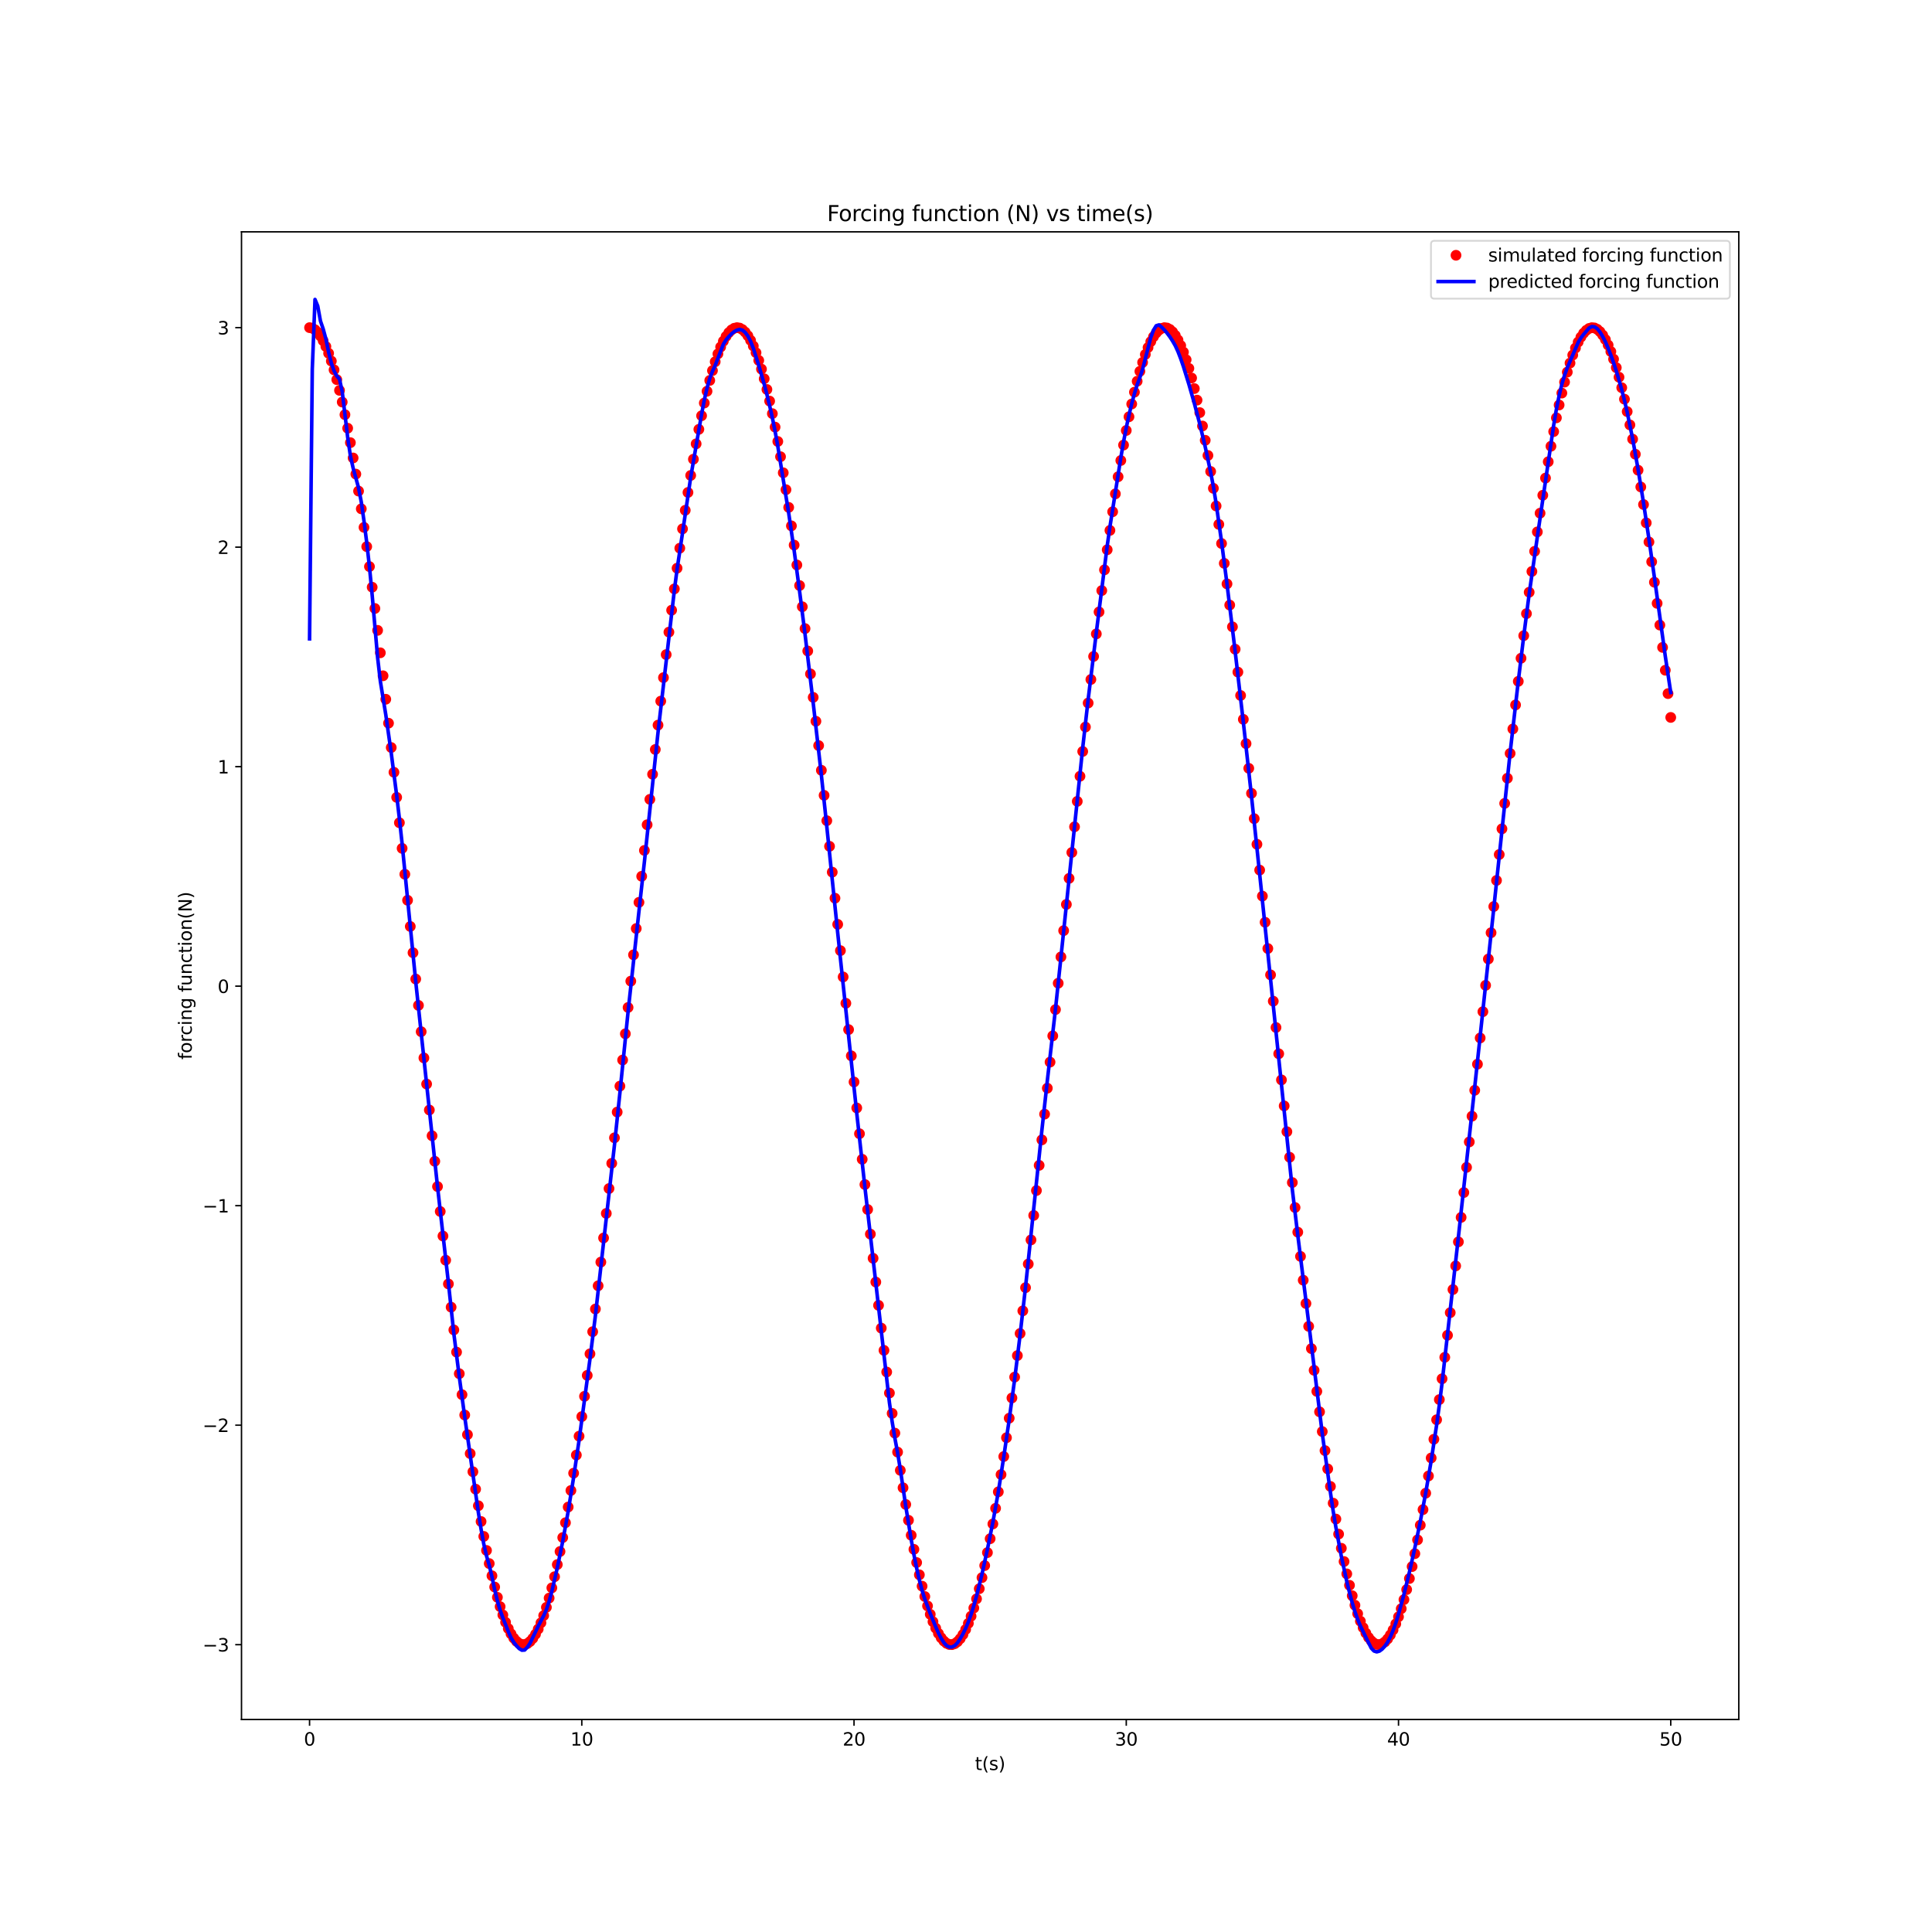 <?xml version="1.0" encoding="utf-8" standalone="no"?>
<!DOCTYPE svg PUBLIC "-//W3C//DTD SVG 1.1//EN"
  "http://www.w3.org/Graphics/SVG/1.1/DTD/svg11.dtd">
<svg xmlns:xlink="http://www.w3.org/1999/xlink" width="1080pt" height="1080pt" viewBox="0 0 1080 1080" xmlns="http://www.w3.org/2000/svg" version="1.1">
 <defs>
  <style type="text/css">*{stroke-linejoin: round; stroke-linecap: butt}</style>
 </defs>
 <g id="figure_1">
  <g id="patch_1">
   <path d="M 0 1080 
L 1080 1080 
L 1080 0 
L 0 0 
z
" style="fill: #ffffff"/>
  </g>
  <g id="axes_1">
   <g id="patch_2">
    <path d="M 135 961.2 
L 972 961.2 
L 972 129.6 
L 135 129.6 
z
" style="fill: #ffffff"/>
   </g>
   <g id="matplotlib.axis_1">
    <g id="xtick_1">
     <g id="line2d_1">
      <defs>
       <path id="mce0c7a1ff0" d="M 0 0 
L 0 3.5 
" style="stroke: #000000; stroke-width: 0.8"/>
      </defs>
      <g>
       <use xlink:href="#mce0c7a1ff0" x="173.045" y="961.2" style="stroke: #000000; stroke-width: 0.8"/>
      </g>
     </g>
     <g id="text_1">
      <!-- 0 -->
      <g transform="translate(169.864 975.798) scale(0.1 -0.1)">
       <defs>
        <path id="DejaVuSans-30" d="M 2034 4250 
Q 1547 4250 1301 3770 
Q 1056 3291 1056 2328 
Q 1056 1369 1301 889 
Q 1547 409 2034 409 
Q 2525 409 2770 889 
Q 3016 1369 3016 2328 
Q 3016 3291 2770 3770 
Q 2525 4250 2034 4250 
z
M 2034 4750 
Q 2819 4750 3233 4129 
Q 3647 3509 3647 2328 
Q 3647 1150 3233 529 
Q 2819 -91 2034 -91 
Q 1250 -91 836 529 
Q 422 1150 422 2328 
Q 422 3509 836 4129 
Q 1250 4750 2034 4750 
z
" transform="scale(0.016)"/>
       </defs>
       <use xlink:href="#DejaVuSans-30"/>
      </g>
     </g>
    </g>
    <g id="xtick_2">
     <g id="line2d_2">
      <g>
       <use xlink:href="#mce0c7a1ff0" x="325.227" y="961.2" style="stroke: #000000; stroke-width: 0.8"/>
      </g>
     </g>
     <g id="text_2">
      <!-- 10 -->
      <g transform="translate(318.865 975.798) scale(0.1 -0.1)">
       <defs>
        <path id="DejaVuSans-31" d="M 794 531 
L 1825 531 
L 1825 4091 
L 703 3866 
L 703 4441 
L 1819 4666 
L 2450 4666 
L 2450 531 
L 3481 531 
L 3481 0 
L 794 0 
L 794 531 
z
" transform="scale(0.016)"/>
       </defs>
       <use xlink:href="#DejaVuSans-31"/>
       <use xlink:href="#DejaVuSans-30" x="63.623"/>
      </g>
     </g>
    </g>
    <g id="xtick_3">
     <g id="line2d_3">
      <g>
       <use xlink:href="#mce0c7a1ff0" x="477.409" y="961.2" style="stroke: #000000; stroke-width: 0.8"/>
      </g>
     </g>
     <g id="text_3">
      <!-- 20 -->
      <g transform="translate(471.047 975.798) scale(0.1 -0.1)">
       <defs>
        <path id="DejaVuSans-32" d="M 1228 531 
L 3431 531 
L 3431 0 
L 469 0 
L 469 531 
Q 828 903 1448 1529 
Q 2069 2156 2228 2338 
Q 2531 2678 2651 2914 
Q 2772 3150 2772 3378 
Q 2772 3750 2511 3984 
Q 2250 4219 1831 4219 
Q 1534 4219 1204 4116 
Q 875 4013 500 3803 
L 500 4441 
Q 881 4594 1212 4672 
Q 1544 4750 1819 4750 
Q 2544 4750 2975 4387 
Q 3406 4025 3406 3419 
Q 3406 3131 3298 2873 
Q 3191 2616 2906 2266 
Q 2828 2175 2409 1742 
Q 1991 1309 1228 531 
z
" transform="scale(0.016)"/>
       </defs>
       <use xlink:href="#DejaVuSans-32"/>
       <use xlink:href="#DejaVuSans-30" x="63.623"/>
      </g>
     </g>
    </g>
    <g id="xtick_4">
     <g id="line2d_4">
      <g>
       <use xlink:href="#mce0c7a1ff0" x="629.591" y="961.2" style="stroke: #000000; stroke-width: 0.8"/>
      </g>
     </g>
     <g id="text_4">
      <!-- 30 -->
      <g transform="translate(623.228 975.798) scale(0.1 -0.1)">
       <defs>
        <path id="DejaVuSans-33" d="M 2597 2516 
Q 3050 2419 3304 2112 
Q 3559 1806 3559 1356 
Q 3559 666 3084 287 
Q 2609 -91 1734 -91 
Q 1441 -91 1130 -33 
Q 819 25 488 141 
L 488 750 
Q 750 597 1062 519 
Q 1375 441 1716 441 
Q 2309 441 2620 675 
Q 2931 909 2931 1356 
Q 2931 1769 2642 2001 
Q 2353 2234 1838 2234 
L 1294 2234 
L 1294 2753 
L 1863 2753 
Q 2328 2753 2575 2939 
Q 2822 3125 2822 3475 
Q 2822 3834 2567 4026 
Q 2313 4219 1838 4219 
Q 1578 4219 1281 4162 
Q 984 4106 628 3988 
L 628 4550 
Q 988 4650 1302 4700 
Q 1616 4750 1894 4750 
Q 2613 4750 3031 4423 
Q 3450 4097 3450 3541 
Q 3450 3153 3228 2886 
Q 3006 2619 2597 2516 
z
" transform="scale(0.016)"/>
       </defs>
       <use xlink:href="#DejaVuSans-33"/>
       <use xlink:href="#DejaVuSans-30" x="63.623"/>
      </g>
     </g>
    </g>
    <g id="xtick_5">
     <g id="line2d_5">
      <g>
       <use xlink:href="#mce0c7a1ff0" x="781.773" y="961.2" style="stroke: #000000; stroke-width: 0.8"/>
      </g>
     </g>
     <g id="text_5">
      <!-- 40 -->
      <g transform="translate(775.41 975.798) scale(0.1 -0.1)">
       <defs>
        <path id="DejaVuSans-34" d="M 2419 4116 
L 825 1625 
L 2419 1625 
L 2419 4116 
z
M 2253 4666 
L 3047 4666 
L 3047 1625 
L 3713 1625 
L 3713 1100 
L 3047 1100 
L 3047 0 
L 2419 0 
L 2419 1100 
L 313 1100 
L 313 1709 
L 2253 4666 
z
" transform="scale(0.016)"/>
       </defs>
       <use xlink:href="#DejaVuSans-34"/>
       <use xlink:href="#DejaVuSans-30" x="63.623"/>
      </g>
     </g>
    </g>
    <g id="xtick_6">
     <g id="line2d_6">
      <g>
       <use xlink:href="#mce0c7a1ff0" x="933.955" y="961.2" style="stroke: #000000; stroke-width: 0.8"/>
      </g>
     </g>
     <g id="text_6">
      <!-- 50 -->
      <g transform="translate(927.592 975.798) scale(0.1 -0.1)">
       <defs>
        <path id="DejaVuSans-35" d="M 691 4666 
L 3169 4666 
L 3169 4134 
L 1269 4134 
L 1269 2991 
Q 1406 3038 1543 3061 
Q 1681 3084 1819 3084 
Q 2600 3084 3056 2656 
Q 3513 2228 3513 1497 
Q 3513 744 3044 326 
Q 2575 -91 1722 -91 
Q 1428 -91 1123 -41 
Q 819 9 494 109 
L 494 744 
Q 775 591 1075 516 
Q 1375 441 1709 441 
Q 2250 441 2565 725 
Q 2881 1009 2881 1497 
Q 2881 1984 2565 2268 
Q 2250 2553 1709 2553 
Q 1456 2553 1204 2497 
Q 953 2441 691 2322 
L 691 4666 
z
" transform="scale(0.016)"/>
       </defs>
       <use xlink:href="#DejaVuSans-35"/>
       <use xlink:href="#DejaVuSans-30" x="63.623"/>
      </g>
     </g>
    </g>
    <g id="text_7">
     <!-- t(s) -->
     <g transform="translate(545.034 989.477) scale(0.1 -0.1)">
      <defs>
       <path id="DejaVuSans-74" d="M 1172 4494 
L 1172 3500 
L 2356 3500 
L 2356 3053 
L 1172 3053 
L 1172 1153 
Q 1172 725 1289 603 
Q 1406 481 1766 481 
L 2356 481 
L 2356 0 
L 1766 0 
Q 1100 0 847 248 
Q 594 497 594 1153 
L 594 3053 
L 172 3053 
L 172 3500 
L 594 3500 
L 594 4494 
L 1172 4494 
z
" transform="scale(0.016)"/>
       <path id="DejaVuSans-28" d="M 1984 4856 
Q 1566 4138 1362 3434 
Q 1159 2731 1159 2009 
Q 1159 1288 1364 580 
Q 1569 -128 1984 -844 
L 1484 -844 
Q 1016 -109 783 600 
Q 550 1309 550 2009 
Q 550 2706 781 3412 
Q 1013 4119 1484 4856 
L 1984 4856 
z
" transform="scale(0.016)"/>
       <path id="DejaVuSans-73" d="M 2834 3397 
L 2834 2853 
Q 2591 2978 2328 3040 
Q 2066 3103 1784 3103 
Q 1356 3103 1142 2972 
Q 928 2841 928 2578 
Q 928 2378 1081 2264 
Q 1234 2150 1697 2047 
L 1894 2003 
Q 2506 1872 2764 1633 
Q 3022 1394 3022 966 
Q 3022 478 2636 193 
Q 2250 -91 1575 -91 
Q 1294 -91 989 -36 
Q 684 19 347 128 
L 347 722 
Q 666 556 975 473 
Q 1284 391 1588 391 
Q 1994 391 2212 530 
Q 2431 669 2431 922 
Q 2431 1156 2273 1281 
Q 2116 1406 1581 1522 
L 1381 1569 
Q 847 1681 609 1914 
Q 372 2147 372 2553 
Q 372 3047 722 3315 
Q 1072 3584 1716 3584 
Q 2034 3584 2315 3537 
Q 2597 3491 2834 3397 
z
" transform="scale(0.016)"/>
       <path id="DejaVuSans-29" d="M 513 4856 
L 1013 4856 
Q 1481 4119 1714 3412 
Q 1947 2706 1947 2009 
Q 1947 1309 1714 600 
Q 1481 -109 1013 -844 
L 513 -844 
Q 928 -128 1133 580 
Q 1338 1288 1338 2009 
Q 1338 2731 1133 3434 
Q 928 4138 513 4856 
z
" transform="scale(0.016)"/>
      </defs>
      <use xlink:href="#DejaVuSans-74"/>
      <use xlink:href="#DejaVuSans-28" x="39.209"/>
      <use xlink:href="#DejaVuSans-73" x="78.223"/>
      <use xlink:href="#DejaVuSans-29" x="130.322"/>
     </g>
    </g>
   </g>
   <g id="matplotlib.axis_2">
    <g id="ytick_1">
     <g id="line2d_7">
      <defs>
       <path id="mc3e7406756" d="M 0 0 
L -3.5 0 
" style="stroke: #000000; stroke-width: 0.8"/>
      </defs>
      <g>
       <use xlink:href="#mc3e7406756" x="135" y="919.388" style="stroke: #000000; stroke-width: 0.8"/>
      </g>
     </g>
     <g id="text_8">
      <!-- −3 -->
      <g transform="translate(113.258 923.188) scale(0.1 -0.1)">
       <defs>
        <path id="DejaVuSans-2212" d="M 678 2272 
L 4684 2272 
L 4684 1741 
L 678 1741 
L 678 2272 
z
" transform="scale(0.016)"/>
       </defs>
       <use xlink:href="#DejaVuSans-2212"/>
       <use xlink:href="#DejaVuSans-33" x="83.789"/>
      </g>
     </g>
    </g>
    <g id="ytick_2">
     <g id="line2d_8">
      <g>
       <use xlink:href="#mc3e7406756" x="135" y="796.683" style="stroke: #000000; stroke-width: 0.8"/>
      </g>
     </g>
     <g id="text_9">
      <!-- −2 -->
      <g transform="translate(113.258 800.482) scale(0.1 -0.1)">
       <use xlink:href="#DejaVuSans-2212"/>
       <use xlink:href="#DejaVuSans-32" x="83.789"/>
      </g>
     </g>
    </g>
    <g id="ytick_3">
     <g id="line2d_9">
      <g>
       <use xlink:href="#mc3e7406756" x="135" y="673.977" style="stroke: #000000; stroke-width: 0.8"/>
      </g>
     </g>
     <g id="text_10">
      <!-- −1 -->
      <g transform="translate(113.258 677.776) scale(0.1 -0.1)">
       <use xlink:href="#DejaVuSans-2212"/>
       <use xlink:href="#DejaVuSans-31" x="83.789"/>
      </g>
     </g>
    </g>
    <g id="ytick_4">
     <g id="line2d_10">
      <g>
       <use xlink:href="#mc3e7406756" x="135" y="551.271" style="stroke: #000000; stroke-width: 0.8"/>
      </g>
     </g>
     <g id="text_11">
      <!-- 0 -->
      <g transform="translate(121.638 555.07) scale(0.1 -0.1)">
       <use xlink:href="#DejaVuSans-30"/>
      </g>
     </g>
    </g>
    <g id="ytick_5">
     <g id="line2d_11">
      <g>
       <use xlink:href="#mc3e7406756" x="135" y="428.565" style="stroke: #000000; stroke-width: 0.8"/>
      </g>
     </g>
     <g id="text_12">
      <!-- 1 -->
      <g transform="translate(121.638 432.364) scale(0.1 -0.1)">
       <use xlink:href="#DejaVuSans-31"/>
      </g>
     </g>
    </g>
    <g id="ytick_6">
     <g id="line2d_12">
      <g>
       <use xlink:href="#mc3e7406756" x="135" y="305.859" style="stroke: #000000; stroke-width: 0.8"/>
      </g>
     </g>
     <g id="text_13">
      <!-- 2 -->
      <g transform="translate(121.638 309.658) scale(0.1 -0.1)">
       <use xlink:href="#DejaVuSans-32"/>
      </g>
     </g>
    </g>
    <g id="ytick_7">
     <g id="line2d_13">
      <g>
       <use xlink:href="#mc3e7406756" x="135" y="183.153" style="stroke: #000000; stroke-width: 0.8"/>
      </g>
     </g>
     <g id="text_14">
      <!-- 3 -->
      <g transform="translate(121.638 186.952) scale(0.1 -0.1)">
       <use xlink:href="#DejaVuSans-33"/>
      </g>
     </g>
    </g>
    <g id="text_15">
     <!-- forcing function(N) -->
     <g transform="translate(107.178 592.299) rotate(-90) scale(0.1 -0.1)">
      <defs>
       <path id="DejaVuSans-66" d="M 2375 4863 
L 2375 4384 
L 1825 4384 
Q 1516 4384 1395 4259 
Q 1275 4134 1275 3809 
L 1275 3500 
L 2222 3500 
L 2222 3053 
L 1275 3053 
L 1275 0 
L 697 0 
L 697 3053 
L 147 3053 
L 147 3500 
L 697 3500 
L 697 3744 
Q 697 4328 969 4595 
Q 1241 4863 1831 4863 
L 2375 4863 
z
" transform="scale(0.016)"/>
       <path id="DejaVuSans-6f" d="M 1959 3097 
Q 1497 3097 1228 2736 
Q 959 2375 959 1747 
Q 959 1119 1226 758 
Q 1494 397 1959 397 
Q 2419 397 2687 759 
Q 2956 1122 2956 1747 
Q 2956 2369 2687 2733 
Q 2419 3097 1959 3097 
z
M 1959 3584 
Q 2709 3584 3137 3096 
Q 3566 2609 3566 1747 
Q 3566 888 3137 398 
Q 2709 -91 1959 -91 
Q 1206 -91 779 398 
Q 353 888 353 1747 
Q 353 2609 779 3096 
Q 1206 3584 1959 3584 
z
" transform="scale(0.016)"/>
       <path id="DejaVuSans-72" d="M 2631 2963 
Q 2534 3019 2420 3045 
Q 2306 3072 2169 3072 
Q 1681 3072 1420 2755 
Q 1159 2438 1159 1844 
L 1159 0 
L 581 0 
L 581 3500 
L 1159 3500 
L 1159 2956 
Q 1341 3275 1631 3429 
Q 1922 3584 2338 3584 
Q 2397 3584 2469 3576 
Q 2541 3569 2628 3553 
L 2631 2963 
z
" transform="scale(0.016)"/>
       <path id="DejaVuSans-63" d="M 3122 3366 
L 3122 2828 
Q 2878 2963 2633 3030 
Q 2388 3097 2138 3097 
Q 1578 3097 1268 2742 
Q 959 2388 959 1747 
Q 959 1106 1268 751 
Q 1578 397 2138 397 
Q 2388 397 2633 464 
Q 2878 531 3122 666 
L 3122 134 
Q 2881 22 2623 -34 
Q 2366 -91 2075 -91 
Q 1284 -91 818 406 
Q 353 903 353 1747 
Q 353 2603 823 3093 
Q 1294 3584 2113 3584 
Q 2378 3584 2631 3529 
Q 2884 3475 3122 3366 
z
" transform="scale(0.016)"/>
       <path id="DejaVuSans-69" d="M 603 3500 
L 1178 3500 
L 1178 0 
L 603 0 
L 603 3500 
z
M 603 4863 
L 1178 4863 
L 1178 4134 
L 603 4134 
L 603 4863 
z
" transform="scale(0.016)"/>
       <path id="DejaVuSans-6e" d="M 3513 2113 
L 3513 0 
L 2938 0 
L 2938 2094 
Q 2938 2591 2744 2837 
Q 2550 3084 2163 3084 
Q 1697 3084 1428 2787 
Q 1159 2491 1159 1978 
L 1159 0 
L 581 0 
L 581 3500 
L 1159 3500 
L 1159 2956 
Q 1366 3272 1645 3428 
Q 1925 3584 2291 3584 
Q 2894 3584 3203 3211 
Q 3513 2838 3513 2113 
z
" transform="scale(0.016)"/>
       <path id="DejaVuSans-67" d="M 2906 1791 
Q 2906 2416 2648 2759 
Q 2391 3103 1925 3103 
Q 1463 3103 1205 2759 
Q 947 2416 947 1791 
Q 947 1169 1205 825 
Q 1463 481 1925 481 
Q 2391 481 2648 825 
Q 2906 1169 2906 1791 
z
M 3481 434 
Q 3481 -459 3084 -895 
Q 2688 -1331 1869 -1331 
Q 1566 -1331 1297 -1286 
Q 1028 -1241 775 -1147 
L 775 -588 
Q 1028 -725 1275 -790 
Q 1522 -856 1778 -856 
Q 2344 -856 2625 -561 
Q 2906 -266 2906 331 
L 2906 616 
Q 2728 306 2450 153 
Q 2172 0 1784 0 
Q 1141 0 747 490 
Q 353 981 353 1791 
Q 353 2603 747 3093 
Q 1141 3584 1784 3584 
Q 2172 3584 2450 3431 
Q 2728 3278 2906 2969 
L 2906 3500 
L 3481 3500 
L 3481 434 
z
" transform="scale(0.016)"/>
       <path id="DejaVuSans-20" transform="scale(0.016)"/>
       <path id="DejaVuSans-75" d="M 544 1381 
L 544 3500 
L 1119 3500 
L 1119 1403 
Q 1119 906 1312 657 
Q 1506 409 1894 409 
Q 2359 409 2629 706 
Q 2900 1003 2900 1516 
L 2900 3500 
L 3475 3500 
L 3475 0 
L 2900 0 
L 2900 538 
Q 2691 219 2414 64 
Q 2138 -91 1772 -91 
Q 1169 -91 856 284 
Q 544 659 544 1381 
z
M 1991 3584 
L 1991 3584 
z
" transform="scale(0.016)"/>
       <path id="DejaVuSans-4e" d="M 628 4666 
L 1478 4666 
L 3547 763 
L 3547 4666 
L 4159 4666 
L 4159 0 
L 3309 0 
L 1241 3903 
L 1241 0 
L 628 0 
L 628 4666 
z
" transform="scale(0.016)"/>
      </defs>
      <use xlink:href="#DejaVuSans-66"/>
      <use xlink:href="#DejaVuSans-6f" x="35.205"/>
      <use xlink:href="#DejaVuSans-72" x="96.387"/>
      <use xlink:href="#DejaVuSans-63" x="135.25"/>
      <use xlink:href="#DejaVuSans-69" x="190.23"/>
      <use xlink:href="#DejaVuSans-6e" x="218.014"/>
      <use xlink:href="#DejaVuSans-67" x="281.393"/>
      <use xlink:href="#DejaVuSans-20" x="344.869"/>
      <use xlink:href="#DejaVuSans-66" x="376.656"/>
      <use xlink:href="#DejaVuSans-75" x="411.861"/>
      <use xlink:href="#DejaVuSans-6e" x="475.24"/>
      <use xlink:href="#DejaVuSans-63" x="538.619"/>
      <use xlink:href="#DejaVuSans-74" x="593.6"/>
      <use xlink:href="#DejaVuSans-69" x="632.809"/>
      <use xlink:href="#DejaVuSans-6f" x="660.592"/>
      <use xlink:href="#DejaVuSans-6e" x="721.773"/>
      <use xlink:href="#DejaVuSans-28" x="785.152"/>
      <use xlink:href="#DejaVuSans-4e" x="824.166"/>
      <use xlink:href="#DejaVuSans-29" x="898.971"/>
     </g>
    </g>
   </g>
   <g id="line2d_14">
    <defs>
     <path id="mdd81c5306c" d="M 0 2.5 
C 0.663 2.5 1.299 2.237 1.768 1.768 
C 2.237 1.299 2.5 0.663 2.5 0 
C 2.5 -0.663 2.237 -1.299 1.768 -1.768 
C 1.299 -2.237 0.663 -2.5 0 -2.5 
C -0.663 -2.5 -1.299 -2.237 -1.768 -1.768 
C -2.237 -1.299 -2.5 -0.663 -2.5 0 
C -2.5 0.663 -2.237 1.299 -1.768 1.768 
C -1.299 2.237 -0.663 2.5 0 2.5 
z
" style="stroke: #ff0000"/>
    </defs>
    <g clip-path="url(#p98363b5f03)">
     <use xlink:href="#mdd81c5306c" x="173.045" y="183.153" style="fill: #ff0000; stroke: #ff0000"/>
     <use xlink:href="#mdd81c5306c" x="174.567" y="183.447" style="fill: #ff0000; stroke: #ff0000"/>
     <use xlink:href="#mdd81c5306c" x="176.089" y="184.33" style="fill: #ff0000; stroke: #ff0000"/>
     <use xlink:href="#mdd81c5306c" x="177.611" y="185.8" style="fill: #ff0000; stroke: #ff0000"/>
     <use xlink:href="#mdd81c5306c" x="179.133" y="187.855" style="fill: #ff0000; stroke: #ff0000"/>
     <use xlink:href="#mdd81c5306c" x="180.655" y="190.491" style="fill: #ff0000; stroke: #ff0000"/>
     <use xlink:href="#mdd81c5306c" x="182.176" y="193.704" style="fill: #ff0000; stroke: #ff0000"/>
     <use xlink:href="#mdd81c5306c" x="183.698" y="197.489" style="fill: #ff0000; stroke: #ff0000"/>
     <use xlink:href="#mdd81c5306c" x="185.22" y="201.84" style="fill: #ff0000; stroke: #ff0000"/>
     <use xlink:href="#mdd81c5306c" x="186.742" y="206.751" style="fill: #ff0000; stroke: #ff0000"/>
     <use xlink:href="#mdd81c5306c" x="188.264" y="212.212" style="fill: #ff0000; stroke: #ff0000"/>
     <use xlink:href="#mdd81c5306c" x="189.785" y="218.216" style="fill: #ff0000; stroke: #ff0000"/>
     <use xlink:href="#mdd81c5306c" x="191.307" y="224.752" style="fill: #ff0000; stroke: #ff0000"/>
     <use xlink:href="#mdd81c5306c" x="192.829" y="231.811" style="fill: #ff0000; stroke: #ff0000"/>
     <use xlink:href="#mdd81c5306c" x="194.351" y="239.381" style="fill: #ff0000; stroke: #ff0000"/>
     <use xlink:href="#mdd81c5306c" x="195.873" y="247.45" style="fill: #ff0000; stroke: #ff0000"/>
     <use xlink:href="#mdd81c5306c" x="197.395" y="256.005" style="fill: #ff0000; stroke: #ff0000"/>
     <use xlink:href="#mdd81c5306c" x="198.916" y="265.032" style="fill: #ff0000; stroke: #ff0000"/>
     <use xlink:href="#mdd81c5306c" x="200.438" y="274.518" style="fill: #ff0000; stroke: #ff0000"/>
     <use xlink:href="#mdd81c5306c" x="201.96" y="284.446" style="fill: #ff0000; stroke: #ff0000"/>
     <use xlink:href="#mdd81c5306c" x="203.482" y="294.801" style="fill: #ff0000; stroke: #ff0000"/>
     <use xlink:href="#mdd81c5306c" x="205.004" y="305.566" style="fill: #ff0000; stroke: #ff0000"/>
     <use xlink:href="#mdd81c5306c" x="206.525" y="316.724" style="fill: #ff0000; stroke: #ff0000"/>
     <use xlink:href="#mdd81c5306c" x="208.047" y="328.258" style="fill: #ff0000; stroke: #ff0000"/>
     <use xlink:href="#mdd81c5306c" x="209.569" y="340.148" style="fill: #ff0000; stroke: #ff0000"/>
     <use xlink:href="#mdd81c5306c" x="211.091" y="352.376" style="fill: #ff0000; stroke: #ff0000"/>
     <use xlink:href="#mdd81c5306c" x="212.613" y="364.922" style="fill: #ff0000; stroke: #ff0000"/>
     <use xlink:href="#mdd81c5306c" x="214.135" y="377.766" style="fill: #ff0000; stroke: #ff0000"/>
     <use xlink:href="#mdd81c5306c" x="215.656" y="390.888" style="fill: #ff0000; stroke: #ff0000"/>
     <use xlink:href="#mdd81c5306c" x="217.178" y="404.267" style="fill: #ff0000; stroke: #ff0000"/>
     <use xlink:href="#mdd81c5306c" x="218.7" y="417.88" style="fill: #ff0000; stroke: #ff0000"/>
     <use xlink:href="#mdd81c5306c" x="220.222" y="431.707" style="fill: #ff0000; stroke: #ff0000"/>
     <use xlink:href="#mdd81c5306c" x="221.744" y="445.726" style="fill: #ff0000; stroke: #ff0000"/>
     <use xlink:href="#mdd81c5306c" x="223.265" y="459.913" style="fill: #ff0000; stroke: #ff0000"/>
     <use xlink:href="#mdd81c5306c" x="224.787" y="474.246" style="fill: #ff0000; stroke: #ff0000"/>
     <use xlink:href="#mdd81c5306c" x="226.309" y="488.703" style="fill: #ff0000; stroke: #ff0000"/>
     <use xlink:href="#mdd81c5306c" x="227.831" y="503.259" style="fill: #ff0000; stroke: #ff0000"/>
     <use xlink:href="#mdd81c5306c" x="229.353" y="517.893" style="fill: #ff0000; stroke: #ff0000"/>
     <use xlink:href="#mdd81c5306c" x="230.875" y="532.58" style="fill: #ff0000; stroke: #ff0000"/>
     <use xlink:href="#mdd81c5306c" x="232.396" y="547.296" style="fill: #ff0000; stroke: #ff0000"/>
     <use xlink:href="#mdd81c5306c" x="233.918" y="562.02" style="fill: #ff0000; stroke: #ff0000"/>
     <use xlink:href="#mdd81c5306c" x="235.44" y="576.725" style="fill: #ff0000; stroke: #ff0000"/>
     <use xlink:href="#mdd81c5306c" x="236.962" y="591.391" style="fill: #ff0000; stroke: #ff0000"/>
     <use xlink:href="#mdd81c5306c" x="238.484" y="605.992" style="fill: #ff0000; stroke: #ff0000"/>
     <use xlink:href="#mdd81c5306c" x="240.005" y="620.505" style="fill: #ff0000; stroke: #ff0000"/>
     <use xlink:href="#mdd81c5306c" x="241.527" y="634.908" style="fill: #ff0000; stroke: #ff0000"/>
     <use xlink:href="#mdd81c5306c" x="243.049" y="649.177" style="fill: #ff0000; stroke: #ff0000"/>
     <use xlink:href="#mdd81c5306c" x="244.571" y="663.289" style="fill: #ff0000; stroke: #ff0000"/>
     <use xlink:href="#mdd81c5306c" x="246.093" y="677.222" style="fill: #ff0000; stroke: #ff0000"/>
     <use xlink:href="#mdd81c5306c" x="247.615" y="690.954" style="fill: #ff0000; stroke: #ff0000"/>
     <use xlink:href="#mdd81c5306c" x="249.136" y="704.462" style="fill: #ff0000; stroke: #ff0000"/>
     <use xlink:href="#mdd81c5306c" x="250.658" y="717.725" style="fill: #ff0000; stroke: #ff0000"/>
     <use xlink:href="#mdd81c5306c" x="252.18" y="730.721" style="fill: #ff0000; stroke: #ff0000"/>
     <use xlink:href="#mdd81c5306c" x="253.702" y="743.431" style="fill: #ff0000; stroke: #ff0000"/>
     <use xlink:href="#mdd81c5306c" x="255.224" y="755.833" style="fill: #ff0000; stroke: #ff0000"/>
     <use xlink:href="#mdd81c5306c" x="256.745" y="767.908" style="fill: #ff0000; stroke: #ff0000"/>
     <use xlink:href="#mdd81c5306c" x="258.267" y="779.637" style="fill: #ff0000; stroke: #ff0000"/>
     <use xlink:href="#mdd81c5306c" x="259.789" y="791" style="fill: #ff0000; stroke: #ff0000"/>
     <use xlink:href="#mdd81c5306c" x="261.311" y="801.979" style="fill: #ff0000; stroke: #ff0000"/>
     <use xlink:href="#mdd81c5306c" x="262.833" y="812.558" style="fill: #ff0000; stroke: #ff0000"/>
     <use xlink:href="#mdd81c5306c" x="264.355" y="822.718" style="fill: #ff0000; stroke: #ff0000"/>
     <use xlink:href="#mdd81c5306c" x="265.876" y="832.445" style="fill: #ff0000; stroke: #ff0000"/>
     <use xlink:href="#mdd81c5306c" x="267.398" y="841.721" style="fill: #ff0000; stroke: #ff0000"/>
     <use xlink:href="#mdd81c5306c" x="268.92" y="850.533" style="fill: #ff0000; stroke: #ff0000"/>
     <use xlink:href="#mdd81c5306c" x="270.442" y="858.866" style="fill: #ff0000; stroke: #ff0000"/>
     <use xlink:href="#mdd81c5306c" x="271.964" y="866.707" style="fill: #ff0000; stroke: #ff0000"/>
     <use xlink:href="#mdd81c5306c" x="273.485" y="874.043" style="fill: #ff0000; stroke: #ff0000"/>
     <use xlink:href="#mdd81c5306c" x="275.007" y="880.863" style="fill: #ff0000; stroke: #ff0000"/>
     <use xlink:href="#mdd81c5306c" x="276.529" y="887.155" style="fill: #ff0000; stroke: #ff0000"/>
     <use xlink:href="#mdd81c5306c" x="278.051" y="892.911" style="fill: #ff0000; stroke: #ff0000"/>
     <use xlink:href="#mdd81c5306c" x="279.573" y="898.119" style="fill: #ff0000; stroke: #ff0000"/>
     <use xlink:href="#mdd81c5306c" x="281.095" y="902.773" style="fill: #ff0000; stroke: #ff0000"/>
     <use xlink:href="#mdd81c5306c" x="282.616" y="906.865" style="fill: #ff0000; stroke: #ff0000"/>
     <use xlink:href="#mdd81c5306c" x="284.138" y="910.387" style="fill: #ff0000; stroke: #ff0000"/>
     <use xlink:href="#mdd81c5306c" x="285.66" y="913.336" style="fill: #ff0000; stroke: #ff0000"/>
     <use xlink:href="#mdd81c5306c" x="287.182" y="915.704" style="fill: #ff0000; stroke: #ff0000"/>
     <use xlink:href="#mdd81c5306c" x="288.704" y="917.49" style="fill: #ff0000; stroke: #ff0000"/>
     <use xlink:href="#mdd81c5306c" x="290.225" y="918.69" style="fill: #ff0000; stroke: #ff0000"/>
     <use xlink:href="#mdd81c5306c" x="291.747" y="919.303" style="fill: #ff0000; stroke: #ff0000"/>
     <use xlink:href="#mdd81c5306c" x="293.269" y="919.326" style="fill: #ff0000; stroke: #ff0000"/>
     <use xlink:href="#mdd81c5306c" x="294.791" y="918.761" style="fill: #ff0000; stroke: #ff0000"/>
     <use xlink:href="#mdd81c5306c" x="296.313" y="917.607" style="fill: #ff0000; stroke: #ff0000"/>
     <use xlink:href="#mdd81c5306c" x="297.835" y="915.868" style="fill: #ff0000; stroke: #ff0000"/>
     <use xlink:href="#mdd81c5306c" x="299.356" y="913.545" style="fill: #ff0000; stroke: #ff0000"/>
     <use xlink:href="#mdd81c5306c" x="300.878" y="910.643" style="fill: #ff0000; stroke: #ff0000"/>
     <use xlink:href="#mdd81c5306c" x="302.4" y="907.166" style="fill: #ff0000; stroke: #ff0000"/>
     <use xlink:href="#mdd81c5306c" x="303.922" y="903.12" style="fill: #ff0000; stroke: #ff0000"/>
     <use xlink:href="#mdd81c5306c" x="305.444" y="898.51" style="fill: #ff0000; stroke: #ff0000"/>
     <use xlink:href="#mdd81c5306c" x="306.965" y="893.346" style="fill: #ff0000; stroke: #ff0000"/>
     <use xlink:href="#mdd81c5306c" x="308.487" y="887.634" style="fill: #ff0000; stroke: #ff0000"/>
     <use xlink:href="#mdd81c5306c" x="310.009" y="881.383" style="fill: #ff0000; stroke: #ff0000"/>
     <use xlink:href="#mdd81c5306c" x="311.531" y="874.605" style="fill: #ff0000; stroke: #ff0000"/>
     <use xlink:href="#mdd81c5306c" x="313.053" y="867.309" style="fill: #ff0000; stroke: #ff0000"/>
     <use xlink:href="#mdd81c5306c" x="314.575" y="859.508" style="fill: #ff0000; stroke: #ff0000"/>
     <use xlink:href="#mdd81c5306c" x="316.096" y="851.214" style="fill: #ff0000; stroke: #ff0000"/>
     <use xlink:href="#mdd81c5306c" x="317.618" y="842.44" style="fill: #ff0000; stroke: #ff0000"/>
     <use xlink:href="#mdd81c5306c" x="319.14" y="833.2" style="fill: #ff0000; stroke: #ff0000"/>
     <use xlink:href="#mdd81c5306c" x="320.662" y="823.509" style="fill: #ff0000; stroke: #ff0000"/>
     <use xlink:href="#mdd81c5306c" x="322.184" y="813.383" style="fill: #ff0000; stroke: #ff0000"/>
     <use xlink:href="#mdd81c5306c" x="323.705" y="802.837" style="fill: #ff0000; stroke: #ff0000"/>
     <use xlink:href="#mdd81c5306c" x="325.227" y="791.888" style="fill: #ff0000; stroke: #ff0000"/>
     <use xlink:href="#mdd81c5306c" x="326.749" y="780.555" style="fill: #ff0000; stroke: #ff0000"/>
     <use xlink:href="#mdd81c5306c" x="328.271" y="768.855" style="fill: #ff0000; stroke: #ff0000"/>
     <use xlink:href="#mdd81c5306c" x="329.793" y="756.807" style="fill: #ff0000; stroke: #ff0000"/>
     <use xlink:href="#mdd81c5306c" x="331.315" y="744.43" style="fill: #ff0000; stroke: #ff0000"/>
     <use xlink:href="#mdd81c5306c" x="332.836" y="731.744" style="fill: #ff0000; stroke: #ff0000"/>
     <use xlink:href="#mdd81c5306c" x="334.358" y="718.77" style="fill: #ff0000; stroke: #ff0000"/>
     <use xlink:href="#mdd81c5306c" x="335.88" y="705.527" style="fill: #ff0000; stroke: #ff0000"/>
     <use xlink:href="#mdd81c5306c" x="337.402" y="692.038" style="fill: #ff0000; stroke: #ff0000"/>
     <use xlink:href="#mdd81c5306c" x="338.924" y="678.323" style="fill: #ff0000; stroke: #ff0000"/>
     <use xlink:href="#mdd81c5306c" x="340.445" y="664.405" style="fill: #ff0000; stroke: #ff0000"/>
     <use xlink:href="#mdd81c5306c" x="341.967" y="650.307" style="fill: #ff0000; stroke: #ff0000"/>
     <use xlink:href="#mdd81c5306c" x="343.489" y="636.049" style="fill: #ff0000; stroke: #ff0000"/>
     <use xlink:href="#mdd81c5306c" x="345.011" y="621.656" style="fill: #ff0000; stroke: #ff0000"/>
     <use xlink:href="#mdd81c5306c" x="346.533" y="607.151" style="fill: #ff0000; stroke: #ff0000"/>
     <use xlink:href="#mdd81c5306c" x="348.055" y="592.556" style="fill: #ff0000; stroke: #ff0000"/>
     <use xlink:href="#mdd81c5306c" x="349.576" y="577.895" style="fill: #ff0000; stroke: #ff0000"/>
     <use xlink:href="#mdd81c5306c" x="351.098" y="563.192" style="fill: #ff0000; stroke: #ff0000"/>
     <use xlink:href="#mdd81c5306c" x="352.62" y="548.469" style="fill: #ff0000; stroke: #ff0000"/>
     <use xlink:href="#mdd81c5306c" x="354.142" y="533.751" style="fill: #ff0000; stroke: #ff0000"/>
     <use xlink:href="#mdd81c5306c" x="355.664" y="519.061" style="fill: #ff0000; stroke: #ff0000"/>
     <use xlink:href="#mdd81c5306c" x="357.185" y="504.422" style="fill: #ff0000; stroke: #ff0000"/>
     <use xlink:href="#mdd81c5306c" x="358.707" y="489.859" style="fill: #ff0000; stroke: #ff0000"/>
     <use xlink:href="#mdd81c5306c" x="360.229" y="475.393" style="fill: #ff0000; stroke: #ff0000"/>
     <use xlink:href="#mdd81c5306c" x="361.751" y="461.049" style="fill: #ff0000; stroke: #ff0000"/>
     <use xlink:href="#mdd81c5306c" x="363.273" y="446.85" style="fill: #ff0000; stroke: #ff0000"/>
     <use xlink:href="#mdd81c5306c" x="364.795" y="432.817" style="fill: #ff0000; stroke: #ff0000"/>
     <use xlink:href="#mdd81c5306c" x="366.316" y="418.974" style="fill: #ff0000; stroke: #ff0000"/>
     <use xlink:href="#mdd81c5306c" x="367.838" y="405.343" style="fill: #ff0000; stroke: #ff0000"/>
     <use xlink:href="#mdd81c5306c" x="369.36" y="391.945" style="fill: #ff0000; stroke: #ff0000"/>
     <use xlink:href="#mdd81c5306c" x="370.882" y="378.801" style="fill: #ff0000; stroke: #ff0000"/>
     <use xlink:href="#mdd81c5306c" x="372.404" y="365.934" style="fill: #ff0000; stroke: #ff0000"/>
     <use xlink:href="#mdd81c5306c" x="373.925" y="353.364" style="fill: #ff0000; stroke: #ff0000"/>
     <use xlink:href="#mdd81c5306c" x="375.447" y="341.109" style="fill: #ff0000; stroke: #ff0000"/>
     <use xlink:href="#mdd81c5306c" x="376.969" y="329.192" style="fill: #ff0000; stroke: #ff0000"/>
     <use xlink:href="#mdd81c5306c" x="378.491" y="317.629" style="fill: #ff0000; stroke: #ff0000"/>
     <use xlink:href="#mdd81c5306c" x="380.013" y="306.44" style="fill: #ff0000; stroke: #ff0000"/>
     <use xlink:href="#mdd81c5306c" x="381.535" y="295.643" style="fill: #ff0000; stroke: #ff0000"/>
     <use xlink:href="#mdd81c5306c" x="383.056" y="285.255" style="fill: #ff0000; stroke: #ff0000"/>
     <use xlink:href="#mdd81c5306c" x="384.578" y="275.292" style="fill: #ff0000; stroke: #ff0000"/>
     <use xlink:href="#mdd81c5306c" x="386.1" y="265.771" style="fill: #ff0000; stroke: #ff0000"/>
     <use xlink:href="#mdd81c5306c" x="387.622" y="256.707" style="fill: #ff0000; stroke: #ff0000"/>
     <use xlink:href="#mdd81c5306c" x="389.144" y="248.114" style="fill: #ff0000; stroke: #ff0000"/>
     <use xlink:href="#mdd81c5306c" x="390.665" y="240.006" style="fill: #ff0000; stroke: #ff0000"/>
     <use xlink:href="#mdd81c5306c" x="392.187" y="232.395" style="fill: #ff0000; stroke: #ff0000"/>
     <use xlink:href="#mdd81c5306c" x="393.709" y="225.295" style="fill: #ff0000; stroke: #ff0000"/>
     <use xlink:href="#mdd81c5306c" x="395.231" y="218.717" style="fill: #ff0000; stroke: #ff0000"/>
     <use xlink:href="#mdd81c5306c" x="396.753" y="212.67" style="fill: #ff0000; stroke: #ff0000"/>
     <use xlink:href="#mdd81c5306c" x="398.275" y="207.165" style="fill: #ff0000; stroke: #ff0000"/>
     <use xlink:href="#mdd81c5306c" x="399.796" y="202.211" style="fill: #ff0000; stroke: #ff0000"/>
     <use xlink:href="#mdd81c5306c" x="401.318" y="197.815" style="fill: #ff0000; stroke: #ff0000"/>
     <use xlink:href="#mdd81c5306c" x="402.84" y="193.985" style="fill: #ff0000; stroke: #ff0000"/>
     <use xlink:href="#mdd81c5306c" x="404.362" y="190.726" style="fill: #ff0000; stroke: #ff0000"/>
     <use xlink:href="#mdd81c5306c" x="405.884" y="188.044" style="fill: #ff0000; stroke: #ff0000"/>
     <use xlink:href="#mdd81c5306c" x="407.405" y="185.943" style="fill: #ff0000; stroke: #ff0000"/>
     <use xlink:href="#mdd81c5306c" x="408.927" y="184.426" style="fill: #ff0000; stroke: #ff0000"/>
     <use xlink:href="#mdd81c5306c" x="410.449" y="183.496" style="fill: #ff0000; stroke: #ff0000"/>
     <use xlink:href="#mdd81c5306c" x="411.971" y="183.155" style="fill: #ff0000; stroke: #ff0000"/>
     <use xlink:href="#mdd81c5306c" x="413.493" y="183.402" style="fill: #ff0000; stroke: #ff0000"/>
     <use xlink:href="#mdd81c5306c" x="415.015" y="184.239" style="fill: #ff0000; stroke: #ff0000"/>
     <use xlink:href="#mdd81c5306c" x="416.536" y="185.662" style="fill: #ff0000; stroke: #ff0000"/>
     <use xlink:href="#mdd81c5306c" x="418.058" y="187.67" style="fill: #ff0000; stroke: #ff0000"/>
     <use xlink:href="#mdd81c5306c" x="419.58" y="190.26" style="fill: #ff0000; stroke: #ff0000"/>
     <use xlink:href="#mdd81c5306c" x="421.102" y="193.427" style="fill: #ff0000; stroke: #ff0000"/>
     <use xlink:href="#mdd81c5306c" x="422.624" y="197.167" style="fill: #ff0000; stroke: #ff0000"/>
     <use xlink:href="#mdd81c5306c" x="424.145" y="201.473" style="fill: #ff0000; stroke: #ff0000"/>
     <use xlink:href="#mdd81c5306c" x="425.667" y="206.339" style="fill: #ff0000; stroke: #ff0000"/>
     <use xlink:href="#mdd81c5306c" x="427.189" y="211.757" style="fill: #ff0000; stroke: #ff0000"/>
     <use xlink:href="#mdd81c5306c" x="428.711" y="217.718" style="fill: #ff0000; stroke: #ff0000"/>
     <use xlink:href="#mdd81c5306c" x="430.233" y="224.212" style="fill: #ff0000; stroke: #ff0000"/>
     <use xlink:href="#mdd81c5306c" x="431.755" y="231.23" style="fill: #ff0000; stroke: #ff0000"/>
     <use xlink:href="#mdd81c5306c" x="433.276" y="238.76" style="fill: #ff0000; stroke: #ff0000"/>
     <use xlink:href="#mdd81c5306c" x="434.798" y="246.79" style="fill: #ff0000; stroke: #ff0000"/>
     <use xlink:href="#mdd81c5306c" x="436.32" y="255.306" style="fill: #ff0000; stroke: #ff0000"/>
     <use xlink:href="#mdd81c5306c" x="437.842" y="264.297" style="fill: #ff0000; stroke: #ff0000"/>
     <use xlink:href="#mdd81c5306c" x="439.364" y="273.746" style="fill: #ff0000; stroke: #ff0000"/>
     <use xlink:href="#mdd81c5306c" x="440.885" y="283.639" style="fill: #ff0000; stroke: #ff0000"/>
     <use xlink:href="#mdd81c5306c" x="442.407" y="293.961" style="fill: #ff0000; stroke: #ff0000"/>
     <use xlink:href="#mdd81c5306c" x="443.929" y="304.694" style="fill: #ff0000; stroke: #ff0000"/>
     <use xlink:href="#mdd81c5306c" x="445.451" y="315.822" style="fill: #ff0000; stroke: #ff0000"/>
     <use xlink:href="#mdd81c5306c" x="446.973" y="327.326" style="fill: #ff0000; stroke: #ff0000"/>
     <use xlink:href="#mdd81c5306c" x="448.495" y="339.188" style="fill: #ff0000; stroke: #ff0000"/>
     <use xlink:href="#mdd81c5306c" x="450.016" y="351.39" style="fill: #ff0000; stroke: #ff0000"/>
     <use xlink:href="#mdd81c5306c" x="451.538" y="363.912" style="fill: #ff0000; stroke: #ff0000"/>
     <use xlink:href="#mdd81c5306c" x="453.06" y="376.733" style="fill: #ff0000; stroke: #ff0000"/>
     <use xlink:href="#mdd81c5306c" x="454.582" y="389.834" style="fill: #ff0000; stroke: #ff0000"/>
     <use xlink:href="#mdd81c5306c" x="456.104" y="403.192" style="fill: #ff0000; stroke: #ff0000"/>
     <use xlink:href="#mdd81c5306c" x="457.625" y="416.788" style="fill: #ff0000; stroke: #ff0000"/>
     <use xlink:href="#mdd81c5306c" x="459.147" y="430.599" style="fill: #ff0000; stroke: #ff0000"/>
     <use xlink:href="#mdd81c5306c" x="460.669" y="444.603" style="fill: #ff0000; stroke: #ff0000"/>
     <use xlink:href="#mdd81c5306c" x="462.191" y="458.778" style="fill: #ff0000; stroke: #ff0000"/>
     <use xlink:href="#mdd81c5306c" x="463.713" y="473.1" style="fill: #ff0000; stroke: #ff0000"/>
     <use xlink:href="#mdd81c5306c" x="465.235" y="487.548" style="fill: #ff0000; stroke: #ff0000"/>
     <use xlink:href="#mdd81c5306c" x="466.756" y="502.097" style="fill: #ff0000; stroke: #ff0000"/>
     <use xlink:href="#mdd81c5306c" x="468.278" y="516.725" style="fill: #ff0000; stroke: #ff0000"/>
     <use xlink:href="#mdd81c5306c" x="469.8" y="531.409" style="fill: #ff0000; stroke: #ff0000"/>
     <use xlink:href="#mdd81c5306c" x="471.322" y="546.124" style="fill: #ff0000; stroke: #ff0000"/>
     <use xlink:href="#mdd81c5306c" x="472.844" y="560.847" style="fill: #ff0000; stroke: #ff0000"/>
     <use xlink:href="#mdd81c5306c" x="474.365" y="575.556" style="fill: #ff0000; stroke: #ff0000"/>
     <use xlink:href="#mdd81c5306c" x="475.887" y="590.225" style="fill: #ff0000; stroke: #ff0000"/>
     <use xlink:href="#mdd81c5306c" x="477.409" y="604.832" style="fill: #ff0000; stroke: #ff0000"/>
     <use xlink:href="#mdd81c5306c" x="478.931" y="619.353" style="fill: #ff0000; stroke: #ff0000"/>
     <use xlink:href="#mdd81c5306c" x="480.453" y="633.765" style="fill: #ff0000; stroke: #ff0000"/>
     <use xlink:href="#mdd81c5306c" x="481.975" y="648.046" style="fill: #ff0000; stroke: #ff0000"/>
     <use xlink:href="#mdd81c5306c" x="483.496" y="662.171" style="fill: #ff0000; stroke: #ff0000"/>
     <use xlink:href="#mdd81c5306c" x="485.018" y="676.12" style="fill: #ff0000; stroke: #ff0000"/>
     <use xlink:href="#mdd81c5306c" x="486.54" y="689.868" style="fill: #ff0000; stroke: #ff0000"/>
     <use xlink:href="#mdd81c5306c" x="488.062" y="703.395" style="fill: #ff0000; stroke: #ff0000"/>
     <use xlink:href="#mdd81c5306c" x="489.584" y="716.678" style="fill: #ff0000; stroke: #ff0000"/>
     <use xlink:href="#mdd81c5306c" x="491.105" y="729.697" style="fill: #ff0000; stroke: #ff0000"/>
     <use xlink:href="#mdd81c5306c" x="492.627" y="742.43" style="fill: #ff0000; stroke: #ff0000"/>
     <use xlink:href="#mdd81c5306c" x="494.149" y="754.858" style="fill: #ff0000; stroke: #ff0000"/>
     <use xlink:href="#mdd81c5306c" x="495.671" y="766.959" style="fill: #ff0000; stroke: #ff0000"/>
     <use xlink:href="#mdd81c5306c" x="497.193" y="778.716" style="fill: #ff0000; stroke: #ff0000"/>
     <use xlink:href="#mdd81c5306c" x="498.715" y="790.109" style="fill: #ff0000; stroke: #ff0000"/>
     <use xlink:href="#mdd81c5306c" x="500.236" y="801.12" style="fill: #ff0000; stroke: #ff0000"/>
     <use xlink:href="#mdd81c5306c" x="501.758" y="811.731" style="fill: #ff0000; stroke: #ff0000"/>
     <use xlink:href="#mdd81c5306c" x="503.28" y="821.925" style="fill: #ff0000; stroke: #ff0000"/>
     <use xlink:href="#mdd81c5306c" x="504.802" y="831.686" style="fill: #ff0000; stroke: #ff0000"/>
     <use xlink:href="#mdd81c5306c" x="506.324" y="840.999" style="fill: #ff0000; stroke: #ff0000"/>
     <use xlink:href="#mdd81c5306c" x="507.845" y="849.848" style="fill: #ff0000; stroke: #ff0000"/>
     <use xlink:href="#mdd81c5306c" x="509.367" y="858.22" style="fill: #ff0000; stroke: #ff0000"/>
     <use xlink:href="#mdd81c5306c" x="510.889" y="866.101" style="fill: #ff0000; stroke: #ff0000"/>
     <use xlink:href="#mdd81c5306c" x="512.411" y="873.477" style="fill: #ff0000; stroke: #ff0000"/>
     <use xlink:href="#mdd81c5306c" x="513.933" y="880.339" style="fill: #ff0000; stroke: #ff0000"/>
     <use xlink:href="#mdd81c5306c" x="515.455" y="886.674" style="fill: #ff0000; stroke: #ff0000"/>
     <use xlink:href="#mdd81c5306c" x="516.976" y="892.472" style="fill: #ff0000; stroke: #ff0000"/>
     <use xlink:href="#mdd81c5306c" x="518.498" y="897.725" style="fill: #ff0000; stroke: #ff0000"/>
     <use xlink:href="#mdd81c5306c" x="520.02" y="902.423" style="fill: #ff0000; stroke: #ff0000"/>
     <use xlink:href="#mdd81c5306c" x="521.542" y="906.56" style="fill: #ff0000; stroke: #ff0000"/>
     <use xlink:href="#mdd81c5306c" x="523.064" y="910.128" style="fill: #ff0000; stroke: #ff0000"/>
     <use xlink:href="#mdd81c5306c" x="524.585" y="913.122" style="fill: #ff0000; stroke: #ff0000"/>
     <use xlink:href="#mdd81c5306c" x="526.107" y="915.537" style="fill: #ff0000; stroke: #ff0000"/>
     <use xlink:href="#mdd81c5306c" x="527.629" y="917.37" style="fill: #ff0000; stroke: #ff0000"/>
     <use xlink:href="#mdd81c5306c" x="529.151" y="918.616" style="fill: #ff0000; stroke: #ff0000"/>
     <use xlink:href="#mdd81c5306c" x="530.673" y="919.275" style="fill: #ff0000; stroke: #ff0000"/>
     <use xlink:href="#mdd81c5306c" x="532.195" y="919.346" style="fill: #ff0000; stroke: #ff0000"/>
     <use xlink:href="#mdd81c5306c" x="533.716" y="918.827" style="fill: #ff0000; stroke: #ff0000"/>
     <use xlink:href="#mdd81c5306c" x="535.238" y="917.721" style="fill: #ff0000; stroke: #ff0000"/>
     <use xlink:href="#mdd81c5306c" x="536.76" y="916.028" style="fill: #ff0000; stroke: #ff0000"/>
     <use xlink:href="#mdd81c5306c" x="538.282" y="913.752" style="fill: #ff0000; stroke: #ff0000"/>
     <use xlink:href="#mdd81c5306c" x="539.804" y="910.896" style="fill: #ff0000; stroke: #ff0000"/>
     <use xlink:href="#mdd81c5306c" x="541.325" y="907.464" style="fill: #ff0000; stroke: #ff0000"/>
     <use xlink:href="#mdd81c5306c" x="542.847" y="903.463" style="fill: #ff0000; stroke: #ff0000"/>
     <use xlink:href="#mdd81c5306c" x="544.369" y="898.898" style="fill: #ff0000; stroke: #ff0000"/>
     <use xlink:href="#mdd81c5306c" x="545.891" y="893.777" style="fill: #ff0000; stroke: #ff0000"/>
     <use xlink:href="#mdd81c5306c" x="547.413" y="888.108" style="fill: #ff0000; stroke: #ff0000"/>
     <use xlink:href="#mdd81c5306c" x="548.935" y="881.901" style="fill: #ff0000; stroke: #ff0000"/>
     <use xlink:href="#mdd81c5306c" x="550.456" y="875.164" style="fill: #ff0000; stroke: #ff0000"/>
     <use xlink:href="#mdd81c5306c" x="551.978" y="867.909" style="fill: #ff0000; stroke: #ff0000"/>
     <use xlink:href="#mdd81c5306c" x="553.5" y="860.148" style="fill: #ff0000; stroke: #ff0000"/>
     <use xlink:href="#mdd81c5306c" x="555.022" y="851.892" style="fill: #ff0000; stroke: #ff0000"/>
     <use xlink:href="#mdd81c5306c" x="556.544" y="843.156" style="fill: #ff0000; stroke: #ff0000"/>
     <use xlink:href="#mdd81c5306c" x="558.065" y="833.953" style="fill: #ff0000; stroke: #ff0000"/>
     <use xlink:href="#mdd81c5306c" x="559.587" y="824.297" style="fill: #ff0000; stroke: #ff0000"/>
     <use xlink:href="#mdd81c5306c" x="561.109" y="814.205" style="fill: #ff0000; stroke: #ff0000"/>
     <use xlink:href="#mdd81c5306c" x="562.631" y="803.692" style="fill: #ff0000; stroke: #ff0000"/>
     <use xlink:href="#mdd81c5306c" x="564.153" y="792.775" style="fill: #ff0000; stroke: #ff0000"/>
     <use xlink:href="#mdd81c5306c" x="565.675" y="781.471" style="fill: #ff0000; stroke: #ff0000"/>
     <use xlink:href="#mdd81c5306c" x="567.196" y="769.8" style="fill: #ff0000; stroke: #ff0000"/>
     <use xlink:href="#mdd81c5306c" x="568.718" y="757.779" style="fill: #ff0000; stroke: #ff0000"/>
     <use xlink:href="#mdd81c5306c" x="570.24" y="745.428" style="fill: #ff0000; stroke: #ff0000"/>
     <use xlink:href="#mdd81c5306c" x="571.762" y="732.765" style="fill: #ff0000; stroke: #ff0000"/>
     <use xlink:href="#mdd81c5306c" x="573.284" y="719.813" style="fill: #ff0000; stroke: #ff0000"/>
     <use xlink:href="#mdd81c5306c" x="574.805" y="706.591" style="fill: #ff0000; stroke: #ff0000"/>
     <use xlink:href="#mdd81c5306c" x="576.327" y="693.121" style="fill: #ff0000; stroke: #ff0000"/>
     <use xlink:href="#mdd81c5306c" x="577.849" y="679.423" style="fill: #ff0000; stroke: #ff0000"/>
     <use xlink:href="#mdd81c5306c" x="579.371" y="665.521" style="fill: #ff0000; stroke: #ff0000"/>
     <use xlink:href="#mdd81c5306c" x="580.893" y="651.435" style="fill: #ff0000; stroke: #ff0000"/>
     <use xlink:href="#mdd81c5306c" x="582.415" y="637.19" style="fill: #ff0000; stroke: #ff0000"/>
     <use xlink:href="#mdd81c5306c" x="583.936" y="622.807" style="fill: #ff0000; stroke: #ff0000"/>
     <use xlink:href="#mdd81c5306c" x="585.458" y="608.31" style="fill: #ff0000; stroke: #ff0000"/>
     <use xlink:href="#mdd81c5306c" x="586.98" y="593.721" style="fill: #ff0000; stroke: #ff0000"/>
     <use xlink:href="#mdd81c5306c" x="588.502" y="579.064" style="fill: #ff0000; stroke: #ff0000"/>
     <use xlink:href="#mdd81c5306c" x="590.024" y="564.363" style="fill: #ff0000; stroke: #ff0000"/>
     <use xlink:href="#mdd81c5306c" x="591.545" y="549.642" style="fill: #ff0000; stroke: #ff0000"/>
     <use xlink:href="#mdd81c5306c" x="593.067" y="534.922" style="fill: #ff0000; stroke: #ff0000"/>
     <use xlink:href="#mdd81c5306c" x="594.589" y="520.229" style="fill: #ff0000; stroke: #ff0000"/>
     <use xlink:href="#mdd81c5306c" x="596.111" y="505.585" style="fill: #ff0000; stroke: #ff0000"/>
     <use xlink:href="#mdd81c5306c" x="597.633" y="491.015" style="fill: #ff0000; stroke: #ff0000"/>
     <use xlink:href="#mdd81c5306c" x="599.155" y="476.541" style="fill: #ff0000; stroke: #ff0000"/>
     <use xlink:href="#mdd81c5306c" x="600.676" y="462.187" style="fill: #ff0000; stroke: #ff0000"/>
     <use xlink:href="#mdd81c5306c" x="602.198" y="447.975" style="fill: #ff0000; stroke: #ff0000"/>
     <use xlink:href="#mdd81c5306c" x="603.72" y="433.928" style="fill: #ff0000; stroke: #ff0000"/>
     <use xlink:href="#mdd81c5306c" x="605.242" y="420.069" style="fill: #ff0000; stroke: #ff0000"/>
     <use xlink:href="#mdd81c5306c" x="606.764" y="406.42" style="fill: #ff0000; stroke: #ff0000"/>
     <use xlink:href="#mdd81c5306c" x="608.285" y="393.002" style="fill: #ff0000; stroke: #ff0000"/>
     <use xlink:href="#mdd81c5306c" x="609.807" y="379.838" style="fill: #ff0000; stroke: #ff0000"/>
     <use xlink:href="#mdd81c5306c" x="611.329" y="366.948" style="fill: #ff0000; stroke: #ff0000"/>
     <use xlink:href="#mdd81c5306c" x="612.851" y="354.353" style="fill: #ff0000; stroke: #ff0000"/>
     <use xlink:href="#mdd81c5306c" x="614.373" y="342.073" style="fill: #ff0000; stroke: #ff0000"/>
     <use xlink:href="#mdd81c5306c" x="615.895" y="330.128" style="fill: #ff0000; stroke: #ff0000"/>
     <use xlink:href="#mdd81c5306c" x="617.416" y="318.536" style="fill: #ff0000; stroke: #ff0000"/>
     <use xlink:href="#mdd81c5306c" x="618.938" y="307.317" style="fill: #ff0000; stroke: #ff0000"/>
     <use xlink:href="#mdd81c5306c" x="620.46" y="296.488" style="fill: #ff0000; stroke: #ff0000"/>
     <use xlink:href="#mdd81c5306c" x="621.982" y="286.067" style="fill: #ff0000; stroke: #ff0000"/>
     <use xlink:href="#mdd81c5306c" x="623.504" y="276.07" style="fill: #ff0000; stroke: #ff0000"/>
     <use xlink:href="#mdd81c5306c" x="625.025" y="266.513" style="fill: #ff0000; stroke: #ff0000"/>
     <use xlink:href="#mdd81c5306c" x="626.547" y="257.412" style="fill: #ff0000; stroke: #ff0000"/>
     <use xlink:href="#mdd81c5306c" x="628.069" y="248.78" style="fill: #ff0000; stroke: #ff0000"/>
     <use xlink:href="#mdd81c5306c" x="629.591" y="240.633" style="fill: #ff0000; stroke: #ff0000"/>
     <use xlink:href="#mdd81c5306c" x="631.113" y="232.983" style="fill: #ff0000; stroke: #ff0000"/>
     <use xlink:href="#mdd81c5306c" x="632.635" y="225.842" style="fill: #ff0000; stroke: #ff0000"/>
     <use xlink:href="#mdd81c5306c" x="634.156" y="219.221" style="fill: #ff0000; stroke: #ff0000"/>
     <use xlink:href="#mdd81c5306c" x="635.678" y="213.132" style="fill: #ff0000; stroke: #ff0000"/>
     <use xlink:href="#mdd81c5306c" x="637.2" y="207.584" style="fill: #ff0000; stroke: #ff0000"/>
     <use xlink:href="#mdd81c5306c" x="638.722" y="202.585" style="fill: #ff0000; stroke: #ff0000"/>
     <use xlink:href="#mdd81c5306c" x="640.244" y="198.144" style="fill: #ff0000; stroke: #ff0000"/>
     <use xlink:href="#mdd81c5306c" x="641.765" y="194.269" style="fill: #ff0000; stroke: #ff0000"/>
     <use xlink:href="#mdd81c5306c" x="643.287" y="190.964" style="fill: #ff0000; stroke: #ff0000"/>
     <use xlink:href="#mdd81c5306c" x="644.809" y="188.236" style="fill: #ff0000; stroke: #ff0000"/>
     <use xlink:href="#mdd81c5306c" x="646.331" y="186.088" style="fill: #ff0000; stroke: #ff0000"/>
     <use xlink:href="#mdd81c5306c" x="647.853" y="184.525" style="fill: #ff0000; stroke: #ff0000"/>
     <use xlink:href="#mdd81c5306c" x="649.375" y="183.549" style="fill: #ff0000; stroke: #ff0000"/>
     <use xlink:href="#mdd81c5306c" x="650.896" y="183.16" style="fill: #ff0000; stroke: #ff0000"/>
     <use xlink:href="#mdd81c5306c" x="652.418" y="183.361" style="fill: #ff0000; stroke: #ff0000"/>
     <use xlink:href="#mdd81c5306c" x="653.94" y="184.15" style="fill: #ff0000; stroke: #ff0000"/>
     <use xlink:href="#mdd81c5306c" x="655.462" y="185.527" style="fill: #ff0000; stroke: #ff0000"/>
     <use xlink:href="#mdd81c5306c" x="656.984" y="187.489" style="fill: #ff0000; stroke: #ff0000"/>
     <use xlink:href="#mdd81c5306c" x="658.505" y="190.032" style="fill: #ff0000; stroke: #ff0000"/>
     <use xlink:href="#mdd81c5306c" x="660.027" y="193.154" style="fill: #ff0000; stroke: #ff0000"/>
     <use xlink:href="#mdd81c5306c" x="661.549" y="196.848" style="fill: #ff0000; stroke: #ff0000"/>
     <use xlink:href="#mdd81c5306c" x="663.071" y="201.11" style="fill: #ff0000; stroke: #ff0000"/>
     <use xlink:href="#mdd81c5306c" x="664.593" y="205.931" style="fill: #ff0000; stroke: #ff0000"/>
     <use xlink:href="#mdd81c5306c" x="666.115" y="211.306" style="fill: #ff0000; stroke: #ff0000"/>
     <use xlink:href="#mdd81c5306c" x="667.636" y="217.223" style="fill: #ff0000; stroke: #ff0000"/>
     <use xlink:href="#mdd81c5306c" x="669.158" y="223.676" style="fill: #ff0000; stroke: #ff0000"/>
     <use xlink:href="#mdd81c5306c" x="670.68" y="230.652" style="fill: #ff0000; stroke: #ff0000"/>
     <use xlink:href="#mdd81c5306c" x="672.202" y="238.142" style="fill: #ff0000; stroke: #ff0000"/>
     <use xlink:href="#mdd81c5306c" x="673.724" y="246.132" style="fill: #ff0000; stroke: #ff0000"/>
     <use xlink:href="#mdd81c5306c" x="675.245" y="254.611" style="fill: #ff0000; stroke: #ff0000"/>
     <use xlink:href="#mdd81c5306c" x="676.767" y="263.564" style="fill: #ff0000; stroke: #ff0000"/>
     <use xlink:href="#mdd81c5306c" x="678.289" y="272.977" style="fill: #ff0000; stroke: #ff0000"/>
     <use xlink:href="#mdd81c5306c" x="679.811" y="282.836" style="fill: #ff0000; stroke: #ff0000"/>
     <use xlink:href="#mdd81c5306c" x="681.333" y="293.124" style="fill: #ff0000; stroke: #ff0000"/>
     <use xlink:href="#mdd81c5306c" x="682.855" y="303.825" style="fill: #ff0000; stroke: #ff0000"/>
     <use xlink:href="#mdd81c5306c" x="684.376" y="314.921" style="fill: #ff0000; stroke: #ff0000"/>
     <use xlink:href="#mdd81c5306c" x="685.898" y="326.396" style="fill: #ff0000; stroke: #ff0000"/>
     <use xlink:href="#mdd81c5306c" x="687.42" y="338.231" style="fill: #ff0000; stroke: #ff0000"/>
     <use xlink:href="#mdd81c5306c" x="688.942" y="350.407" style="fill: #ff0000; stroke: #ff0000"/>
     <use xlink:href="#mdd81c5306c" x="690.464" y="362.903" style="fill: #ff0000; stroke: #ff0000"/>
     <use xlink:href="#mdd81c5306c" x="691.985" y="375.702" style="fill: #ff0000; stroke: #ff0000"/>
     <use xlink:href="#mdd81c5306c" x="693.507" y="388.781" style="fill: #ff0000; stroke: #ff0000"/>
     <use xlink:href="#mdd81c5306c" x="695.029" y="402.12" style="fill: #ff0000; stroke: #ff0000"/>
     <use xlink:href="#mdd81c5306c" x="696.551" y="415.697" style="fill: #ff0000; stroke: #ff0000"/>
     <use xlink:href="#mdd81c5306c" x="698.073" y="429.492" style="fill: #ff0000; stroke: #ff0000"/>
     <use xlink:href="#mdd81c5306c" x="699.595" y="443.481" style="fill: #ff0000; stroke: #ff0000"/>
     <use xlink:href="#mdd81c5306c" x="701.116" y="457.643" style="fill: #ff0000; stroke: #ff0000"/>
     <use xlink:href="#mdd81c5306c" x="702.638" y="471.955" style="fill: #ff0000; stroke: #ff0000"/>
     <use xlink:href="#mdd81c5306c" x="704.16" y="486.393" style="fill: #ff0000; stroke: #ff0000"/>
     <use xlink:href="#mdd81c5306c" x="705.682" y="500.935" style="fill: #ff0000; stroke: #ff0000"/>
     <use xlink:href="#mdd81c5306c" x="707.204" y="515.558" style="fill: #ff0000; stroke: #ff0000"/>
     <use xlink:href="#mdd81c5306c" x="708.725" y="530.238" style="fill: #ff0000; stroke: #ff0000"/>
     <use xlink:href="#mdd81c5306c" x="710.247" y="544.952" style="fill: #ff0000; stroke: #ff0000"/>
     <use xlink:href="#mdd81c5306c" x="711.769" y="559.675" style="fill: #ff0000; stroke: #ff0000"/>
     <use xlink:href="#mdd81c5306c" x="713.291" y="574.385" style="fill: #ff0000; stroke: #ff0000"/>
     <use xlink:href="#mdd81c5306c" x="714.813" y="589.059" style="fill: #ff0000; stroke: #ff0000"/>
     <use xlink:href="#mdd81c5306c" x="716.335" y="603.671" style="fill: #ff0000; stroke: #ff0000"/>
     <use xlink:href="#mdd81c5306c" x="717.856" y="618.2" style="fill: #ff0000; stroke: #ff0000"/>
     <use xlink:href="#mdd81c5306c" x="719.378" y="632.622" style="fill: #ff0000; stroke: #ff0000"/>
     <use xlink:href="#mdd81c5306c" x="720.9" y="646.914" style="fill: #ff0000; stroke: #ff0000"/>
     <use xlink:href="#mdd81c5306c" x="722.422" y="661.053" style="fill: #ff0000; stroke: #ff0000"/>
     <use xlink:href="#mdd81c5306c" x="723.944" y="675.016" style="fill: #ff0000; stroke: #ff0000"/>
     <use xlink:href="#mdd81c5306c" x="725.465" y="688.781" style="fill: #ff0000; stroke: #ff0000"/>
     <use xlink:href="#mdd81c5306c" x="726.987" y="702.326" style="fill: #ff0000; stroke: #ff0000"/>
     <use xlink:href="#mdd81c5306c" x="728.509" y="715.63" style="fill: #ff0000; stroke: #ff0000"/>
     <use xlink:href="#mdd81c5306c" x="730.031" y="728.67" style="fill: #ff0000; stroke: #ff0000"/>
     <use xlink:href="#mdd81c5306c" x="731.553" y="741.427" style="fill: #ff0000; stroke: #ff0000"/>
     <use xlink:href="#mdd81c5306c" x="733.075" y="753.88" style="fill: #ff0000; stroke: #ff0000"/>
     <use xlink:href="#mdd81c5306c" x="734.596" y="766.008" style="fill: #ff0000; stroke: #ff0000"/>
     <use xlink:href="#mdd81c5306c" x="736.118" y="777.793" style="fill: #ff0000; stroke: #ff0000"/>
     <use xlink:href="#mdd81c5306c" x="737.64" y="789.215" style="fill: #ff0000; stroke: #ff0000"/>
     <use xlink:href="#mdd81c5306c" x="739.162" y="800.257" style="fill: #ff0000; stroke: #ff0000"/>
     <use xlink:href="#mdd81c5306c" x="740.684" y="810.901" style="fill: #ff0000; stroke: #ff0000"/>
     <use xlink:href="#mdd81c5306c" x="742.205" y="821.129" style="fill: #ff0000; stroke: #ff0000"/>
     <use xlink:href="#mdd81c5306c" x="743.727" y="830.925" style="fill: #ff0000; stroke: #ff0000"/>
     <use xlink:href="#mdd81c5306c" x="745.249" y="840.274" style="fill: #ff0000; stroke: #ff0000"/>
     <use xlink:href="#mdd81c5306c" x="746.771" y="849.161" style="fill: #ff0000; stroke: #ff0000"/>
     <use xlink:href="#mdd81c5306c" x="748.293" y="857.571" style="fill: #ff0000; stroke: #ff0000"/>
     <use xlink:href="#mdd81c5306c" x="749.815" y="865.491" style="fill: #ff0000; stroke: #ff0000"/>
     <use xlink:href="#mdd81c5306c" x="751.336" y="872.909" style="fill: #ff0000; stroke: #ff0000"/>
     <use xlink:href="#mdd81c5306c" x="752.858" y="879.812" style="fill: #ff0000; stroke: #ff0000"/>
     <use xlink:href="#mdd81c5306c" x="754.38" y="886.189" style="fill: #ff0000; stroke: #ff0000"/>
     <use xlink:href="#mdd81c5306c" x="755.902" y="892.03" style="fill: #ff0000; stroke: #ff0000"/>
     <use xlink:href="#mdd81c5306c" x="757.424" y="897.327" style="fill: #ff0000; stroke: #ff0000"/>
     <use xlink:href="#mdd81c5306c" x="758.945" y="902.07" style="fill: #ff0000; stroke: #ff0000"/>
     <use xlink:href="#mdd81c5306c" x="760.467" y="906.251" style="fill: #ff0000; stroke: #ff0000"/>
     <use xlink:href="#mdd81c5306c" x="761.989" y="909.865" style="fill: #ff0000; stroke: #ff0000"/>
     <use xlink:href="#mdd81c5306c" x="763.511" y="912.905" style="fill: #ff0000; stroke: #ff0000"/>
     <use xlink:href="#mdd81c5306c" x="765.033" y="915.366" style="fill: #ff0000; stroke: #ff0000"/>
     <use xlink:href="#mdd81c5306c" x="766.555" y="917.245" style="fill: #ff0000; stroke: #ff0000"/>
     <use xlink:href="#mdd81c5306c" x="768.076" y="918.539" style="fill: #ff0000; stroke: #ff0000"/>
     <use xlink:href="#mdd81c5306c" x="769.598" y="919.244" style="fill: #ff0000; stroke: #ff0000"/>
     <use xlink:href="#mdd81c5306c" x="771.12" y="919.362" style="fill: #ff0000; stroke: #ff0000"/>
     <use xlink:href="#mdd81c5306c" x="772.642" y="918.89" style="fill: #ff0000; stroke: #ff0000"/>
     <use xlink:href="#mdd81c5306c" x="774.164" y="917.83" style="fill: #ff0000; stroke: #ff0000"/>
     <use xlink:href="#mdd81c5306c" x="775.685" y="916.184" style="fill: #ff0000; stroke: #ff0000"/>
     <use xlink:href="#mdd81c5306c" x="777.207" y="913.954" style="fill: #ff0000; stroke: #ff0000"/>
     <use xlink:href="#mdd81c5306c" x="778.729" y="911.144" style="fill: #ff0000; stroke: #ff0000"/>
     <use xlink:href="#mdd81c5306c" x="780.251" y="907.758" style="fill: #ff0000; stroke: #ff0000"/>
     <use xlink:href="#mdd81c5306c" x="781.773" y="903.802" style="fill: #ff0000; stroke: #ff0000"/>
     <use xlink:href="#mdd81c5306c" x="783.295" y="899.282" style="fill: #ff0000; stroke: #ff0000"/>
     <use xlink:href="#mdd81c5306c" x="784.816" y="894.205" style="fill: #ff0000; stroke: #ff0000"/>
     <use xlink:href="#mdd81c5306c" x="786.338" y="888.58" style="fill: #ff0000; stroke: #ff0000"/>
     <use xlink:href="#mdd81c5306c" x="787.86" y="882.414" style="fill: #ff0000; stroke: #ff0000"/>
     <use xlink:href="#mdd81c5306c" x="789.382" y="875.72" style="fill: #ff0000; stroke: #ff0000"/>
     <use xlink:href="#mdd81c5306c" x="790.904" y="868.506" style="fill: #ff0000; stroke: #ff0000"/>
     <use xlink:href="#mdd81c5306c" x="792.425" y="860.784" style="fill: #ff0000; stroke: #ff0000"/>
     <use xlink:href="#mdd81c5306c" x="793.947" y="852.568" style="fill: #ff0000; stroke: #ff0000"/>
     <use xlink:href="#mdd81c5306c" x="795.469" y="843.869" style="fill: #ff0000; stroke: #ff0000"/>
     <use xlink:href="#mdd81c5306c" x="796.991" y="834.702" style="fill: #ff0000; stroke: #ff0000"/>
     <use xlink:href="#mdd81c5306c" x="798.513" y="825.082" style="fill: #ff0000; stroke: #ff0000"/>
     <use xlink:href="#mdd81c5306c" x="800.035" y="815.024" style="fill: #ff0000; stroke: #ff0000"/>
     <use xlink:href="#mdd81c5306c" x="801.556" y="804.544" style="fill: #ff0000; stroke: #ff0000"/>
     <use xlink:href="#mdd81c5306c" x="803.078" y="793.658" style="fill: #ff0000; stroke: #ff0000"/>
     <use xlink:href="#mdd81c5306c" x="804.6" y="782.385" style="fill: #ff0000; stroke: #ff0000"/>
     <use xlink:href="#mdd81c5306c" x="806.122" y="770.743" style="fill: #ff0000; stroke: #ff0000"/>
     <use xlink:href="#mdd81c5306c" x="807.644" y="758.749" style="fill: #ff0000; stroke: #ff0000"/>
     <use xlink:href="#mdd81c5306c" x="809.165" y="746.423" style="fill: #ff0000; stroke: #ff0000"/>
     <use xlink:href="#mdd81c5306c" x="810.687" y="733.785" style="fill: #ff0000; stroke: #ff0000"/>
     <use xlink:href="#mdd81c5306c" x="812.209" y="720.855" style="fill: #ff0000; stroke: #ff0000"/>
     <use xlink:href="#mdd81c5306c" x="813.731" y="707.653" style="fill: #ff0000; stroke: #ff0000"/>
     <use xlink:href="#mdd81c5306c" x="815.253" y="694.202" style="fill: #ff0000; stroke: #ff0000"/>
     <use xlink:href="#mdd81c5306c" x="816.775" y="680.522" style="fill: #ff0000; stroke: #ff0000"/>
     <use xlink:href="#mdd81c5306c" x="818.296" y="666.635" style="fill: #ff0000; stroke: #ff0000"/>
     <use xlink:href="#mdd81c5306c" x="819.818" y="652.563" style="fill: #ff0000; stroke: #ff0000"/>
     <use xlink:href="#mdd81c5306c" x="821.34" y="638.33" style="fill: #ff0000; stroke: #ff0000"/>
     <use xlink:href="#mdd81c5306c" x="822.862" y="623.957" style="fill: #ff0000; stroke: #ff0000"/>
     <use xlink:href="#mdd81c5306c" x="824.384" y="609.468" style="fill: #ff0000; stroke: #ff0000"/>
     <use xlink:href="#mdd81c5306c" x="825.905" y="594.886" style="fill: #ff0000; stroke: #ff0000"/>
     <use xlink:href="#mdd81c5306c" x="827.427" y="580.234" style="fill: #ff0000; stroke: #ff0000"/>
     <use xlink:href="#mdd81c5306c" x="828.949" y="565.535" style="fill: #ff0000; stroke: #ff0000"/>
     <use xlink:href="#mdd81c5306c" x="830.471" y="550.814" style="fill: #ff0000; stroke: #ff0000"/>
     <use xlink:href="#mdd81c5306c" x="831.993" y="536.094" style="fill: #ff0000; stroke: #ff0000"/>
     <use xlink:href="#mdd81c5306c" x="833.515" y="521.398" style="fill: #ff0000; stroke: #ff0000"/>
     <use xlink:href="#mdd81c5306c" x="835.036" y="506.749" style="fill: #ff0000; stroke: #ff0000"/>
     <use xlink:href="#mdd81c5306c" x="836.558" y="492.172" style="fill: #ff0000; stroke: #ff0000"/>
     <use xlink:href="#mdd81c5306c" x="838.08" y="477.69" style="fill: #ff0000; stroke: #ff0000"/>
     <use xlink:href="#mdd81c5306c" x="839.602" y="463.325" style="fill: #ff0000; stroke: #ff0000"/>
     <use xlink:href="#mdd81c5306c" x="841.124" y="449.101" style="fill: #ff0000; stroke: #ff0000"/>
     <use xlink:href="#mdd81c5306c" x="842.645" y="435.04" style="fill: #ff0000; stroke: #ff0000"/>
     <use xlink:href="#mdd81c5306c" x="844.167" y="421.165" style="fill: #ff0000; stroke: #ff0000"/>
     <use xlink:href="#mdd81c5306c" x="845.689" y="407.498" style="fill: #ff0000; stroke: #ff0000"/>
     <use xlink:href="#mdd81c5306c" x="847.211" y="394.062" style="fill: #ff0000; stroke: #ff0000"/>
     <use xlink:href="#mdd81c5306c" x="848.733" y="380.877" style="fill: #ff0000; stroke: #ff0000"/>
     <use xlink:href="#mdd81c5306c" x="850.255" y="367.964" style="fill: #ff0000; stroke: #ff0000"/>
     <use xlink:href="#mdd81c5306c" x="851.776" y="355.345" style="fill: #ff0000; stroke: #ff0000"/>
     <use xlink:href="#mdd81c5306c" x="853.298" y="343.039" style="fill: #ff0000; stroke: #ff0000"/>
     <use xlink:href="#mdd81c5306c" x="854.82" y="331.066" style="fill: #ff0000; stroke: #ff0000"/>
     <use xlink:href="#mdd81c5306c" x="856.342" y="319.446" style="fill: #ff0000; stroke: #ff0000"/>
     <use xlink:href="#mdd81c5306c" x="857.864" y="308.196" style="fill: #ff0000; stroke: #ff0000"/>
     <use xlink:href="#mdd81c5306c" x="859.385" y="297.336" style="fill: #ff0000; stroke: #ff0000"/>
     <use xlink:href="#mdd81c5306c" x="860.907" y="286.881" style="fill: #ff0000; stroke: #ff0000"/>
     <use xlink:href="#mdd81c5306c" x="862.429" y="276.85" style="fill: #ff0000; stroke: #ff0000"/>
     <use xlink:href="#mdd81c5306c" x="863.951" y="267.257" style="fill: #ff0000; stroke: #ff0000"/>
     <use xlink:href="#mdd81c5306c" x="865.473" y="258.119" style="fill: #ff0000; stroke: #ff0000"/>
     <use xlink:href="#mdd81c5306c" x="866.995" y="249.45" style="fill: #ff0000; stroke: #ff0000"/>
     <use xlink:href="#mdd81c5306c" x="868.516" y="241.264" style="fill: #ff0000; stroke: #ff0000"/>
     <use xlink:href="#mdd81c5306c" x="870.038" y="233.574" style="fill: #ff0000; stroke: #ff0000"/>
     <use xlink:href="#mdd81c5306c" x="871.56" y="226.391" style="fill: #ff0000; stroke: #ff0000"/>
     <use xlink:href="#mdd81c5306c" x="873.082" y="219.729" style="fill: #ff0000; stroke: #ff0000"/>
     <use xlink:href="#mdd81c5306c" x="874.604" y="213.597" style="fill: #ff0000; stroke: #ff0000"/>
     <use xlink:href="#mdd81c5306c" x="876.125" y="208.005" style="fill: #ff0000; stroke: #ff0000"/>
     <use xlink:href="#mdd81c5306c" x="877.647" y="202.963" style="fill: #ff0000; stroke: #ff0000"/>
     <use xlink:href="#mdd81c5306c" x="879.169" y="198.477" style="fill: #ff0000; stroke: #ff0000"/>
     <use xlink:href="#mdd81c5306c" x="880.691" y="194.556" style="fill: #ff0000; stroke: #ff0000"/>
     <use xlink:href="#mdd81c5306c" x="882.213" y="191.206" style="fill: #ff0000; stroke: #ff0000"/>
     <use xlink:href="#mdd81c5306c" x="883.735" y="188.432" style="fill: #ff0000; stroke: #ff0000"/>
     <use xlink:href="#mdd81c5306c" x="885.256" y="186.238" style="fill: #ff0000; stroke: #ff0000"/>
     <use xlink:href="#mdd81c5306c" x="886.778" y="184.628" style="fill: #ff0000; stroke: #ff0000"/>
     <use xlink:href="#mdd81c5306c" x="888.3" y="183.605" style="fill: #ff0000; stroke: #ff0000"/>
     <use xlink:href="#mdd81c5306c" x="889.822" y="183.17" style="fill: #ff0000; stroke: #ff0000"/>
     <use xlink:href="#mdd81c5306c" x="891.344" y="183.324" style="fill: #ff0000; stroke: #ff0000"/>
     <use xlink:href="#mdd81c5306c" x="892.865" y="184.066" style="fill: #ff0000; stroke: #ff0000"/>
     <use xlink:href="#mdd81c5306c" x="894.387" y="185.396" style="fill: #ff0000; stroke: #ff0000"/>
     <use xlink:href="#mdd81c5306c" x="895.909" y="187.311" style="fill: #ff0000; stroke: #ff0000"/>
     <use xlink:href="#mdd81c5306c" x="897.431" y="189.808" style="fill: #ff0000; stroke: #ff0000"/>
     <use xlink:href="#mdd81c5306c" x="898.953" y="192.884" style="fill: #ff0000; stroke: #ff0000"/>
     <use xlink:href="#mdd81c5306c" x="900.475" y="196.533" style="fill: #ff0000; stroke: #ff0000"/>
     <use xlink:href="#mdd81c5306c" x="901.996" y="200.75" style="fill: #ff0000; stroke: #ff0000"/>
     <use xlink:href="#mdd81c5306c" x="903.518" y="205.527" style="fill: #ff0000; stroke: #ff0000"/>
     <use xlink:href="#mdd81c5306c" x="905.04" y="210.857" style="fill: #ff0000; stroke: #ff0000"/>
     <use xlink:href="#mdd81c5306c" x="906.562" y="216.733" style="fill: #ff0000; stroke: #ff0000"/>
     <use xlink:href="#mdd81c5306c" x="908.084" y="223.143" style="fill: #ff0000; stroke: #ff0000"/>
     <use xlink:href="#mdd81c5306c" x="909.605" y="230.078" style="fill: #ff0000; stroke: #ff0000"/>
     <use xlink:href="#mdd81c5306c" x="911.127" y="237.527" style="fill: #ff0000; stroke: #ff0000"/>
     <use xlink:href="#mdd81c5306c" x="912.649" y="245.478" style="fill: #ff0000; stroke: #ff0000"/>
     <use xlink:href="#mdd81c5306c" x="914.171" y="253.918" style="fill: #ff0000; stroke: #ff0000"/>
     <use xlink:href="#mdd81c5306c" x="915.693" y="262.834" style="fill: #ff0000; stroke: #ff0000"/>
     <use xlink:href="#mdd81c5306c" x="917.215" y="272.211" style="fill: #ff0000; stroke: #ff0000"/>
     <use xlink:href="#mdd81c5306c" x="918.736" y="282.035" style="fill: #ff0000; stroke: #ff0000"/>
     <use xlink:href="#mdd81c5306c" x="920.258" y="292.289" style="fill: #ff0000; stroke: #ff0000"/>
     <use xlink:href="#mdd81c5306c" x="921.78" y="302.958" style="fill: #ff0000; stroke: #ff0000"/>
     <use xlink:href="#mdd81c5306c" x="923.302" y="314.024" style="fill: #ff0000; stroke: #ff0000"/>
     <use xlink:href="#mdd81c5306c" x="924.824" y="325.469" style="fill: #ff0000; stroke: #ff0000"/>
     <use xlink:href="#mdd81c5306c" x="926.345" y="337.276" style="fill: #ff0000; stroke: #ff0000"/>
     <use xlink:href="#mdd81c5306c" x="927.867" y="349.425" style="fill: #ff0000; stroke: #ff0000"/>
     <use xlink:href="#mdd81c5306c" x="929.389" y="361.897" style="fill: #ff0000; stroke: #ff0000"/>
     <use xlink:href="#mdd81c5306c" x="930.911" y="374.672" style="fill: #ff0000; stroke: #ff0000"/>
     <use xlink:href="#mdd81c5306c" x="932.433" y="387.729" style="fill: #ff0000; stroke: #ff0000"/>
     <use xlink:href="#mdd81c5306c" x="933.955" y="401.048" style="fill: #ff0000; stroke: #ff0000"/>
    </g>
   </g>
   <g id="line2d_15">
    <path d="M 173.045 357.112 
L 174.567 206.373 
L 176.089 167.4 
L 177.611 171.052 
L 179.133 179.425 
L 180.655 183.871 
L 182.176 189.467 
L 183.698 196.873 
L 185.22 202.965 
L 186.742 207.369 
L 188.264 210.169 
L 189.785 211.941 
L 191.307 219.004 
L 194.351 244.427 
L 195.873 254.806 
L 197.395 261.643 
L 200.438 272.68 
L 201.96 280.609 
L 203.482 291.31 
L 205.004 303.322 
L 206.525 316.823 
L 208.047 332.682 
L 211.091 367.613 
L 212.613 380.812 
L 215.656 399.525 
L 218.7 420.929 
L 221.744 444.631 
L 223.265 457.639 
L 224.787 471.649 
L 232.396 548.759 
L 244.571 663.325 
L 250.658 717.063 
L 253.702 745.52 
L 256.745 769.63 
L 259.789 792.078 
L 267.398 845.402 
L 268.92 854.804 
L 270.442 863.136 
L 271.964 869.75 
L 273.485 874.948 
L 275.007 881.461 
L 276.529 888.66 
L 278.051 894.891 
L 279.573 900.073 
L 281.095 904.361 
L 284.138 911.982 
L 285.66 915.491 
L 287.182 918.031 
L 288.704 919.989 
L 290.225 921.574 
L 291.747 922.472 
L 293.269 922.38 
L 294.791 920.813 
L 296.313 918.537 
L 300.878 909.002 
L 303.922 903.175 
L 305.444 899.758 
L 306.965 895.162 
L 308.487 889.56 
L 311.531 876.416 
L 314.575 861.576 
L 317.618 844.82 
L 320.662 825.839 
L 323.705 805.145 
L 329.793 759.732 
L 332.836 735.409 
L 343.489 640.082 
L 346.533 610.891 
L 351.098 565.601 
L 357.185 509.391 
L 360.229 481.73 
L 367.838 409.448 
L 376.969 329.961 
L 378.491 318.232 
L 381.535 297.932 
L 386.1 266.828 
L 392.187 231.55 
L 393.709 223.615 
L 395.231 216.951 
L 396.753 211.569 
L 398.275 207.576 
L 399.796 204.255 
L 404.362 192.391 
L 405.884 189.986 
L 407.405 188.15 
L 408.927 186.609 
L 410.449 185.383 
L 411.971 184.537 
L 413.493 184.154 
L 415.015 184.566 
L 416.536 185.805 
L 418.058 187.839 
L 419.58 190.783 
L 421.102 194.674 
L 424.145 204.224 
L 427.189 214.774 
L 428.711 220.553 
L 430.233 226.785 
L 431.755 233.572 
L 433.276 241.062 
L 434.798 249.44 
L 440.885 286.812 
L 443.929 307.715 
L 446.973 330.52 
L 450.016 354.482 
L 454.582 392.943 
L 459.147 433.221 
L 462.191 462.077 
L 468.278 521.446 
L 478.931 622.292 
L 483.496 663.701 
L 497.193 784.062 
L 498.715 794.714 
L 500.236 803.89 
L 501.758 812.068 
L 503.28 821.325 
L 506.324 842.009 
L 509.367 860.675 
L 510.889 869.018 
L 512.411 876.598 
L 513.933 883.269 
L 515.455 889.027 
L 516.976 893.922 
L 520.02 901.957 
L 523.064 909.447 
L 524.585 912.835 
L 526.107 915.795 
L 527.629 918.222 
L 529.151 919.925 
L 530.673 920.708 
L 532.195 920.68 
L 533.716 919.896 
L 535.238 918.312 
L 536.76 916.057 
L 538.282 913.385 
L 539.804 910.264 
L 541.325 906.646 
L 542.847 902.456 
L 544.369 897.607 
L 545.891 892.155 
L 548.935 879.948 
L 551.978 866.065 
L 555.022 850.955 
L 558.065 833.988 
L 561.109 814.429 
L 564.153 793.549 
L 567.196 771.078 
L 570.24 746.199 
L 573.284 719.419 
L 576.327 690.338 
L 582.415 631.845 
L 585.458 604.167 
L 590.024 564.081 
L 593.067 535.201 
L 605.242 418.022 
L 608.285 391.016 
L 612.851 353.553 
L 618.938 305.136 
L 620.46 294.502 
L 626.547 255.825 
L 628.069 247.014 
L 629.591 239.107 
L 631.113 232.027 
L 632.635 225.666 
L 634.156 220.001 
L 635.678 215.097 
L 637.2 211.027 
L 638.722 206.373 
L 643.287 188.679 
L 644.809 184.556 
L 646.331 182.09 
L 647.853 181.62 
L 649.375 182.89 
L 650.896 184.449 
L 652.418 186.225 
L 653.94 188.261 
L 655.462 190.592 
L 656.984 193.247 
L 658.505 196.56 
L 660.027 200.525 
L 661.549 204.951 
L 664.593 214.798 
L 667.636 225.448 
L 670.68 237.004 
L 673.724 249.776 
L 676.767 264.028 
L 678.289 272.012 
L 679.811 281.327 
L 682.855 302.827 
L 685.898 326.405 
L 690.464 364.182 
L 695.029 403.711 
L 699.595 445.121 
L 704.16 488.645 
L 722.422 665.002 
L 725.465 690.45 
L 731.553 739.381 
L 739.162 801.38 
L 743.727 834.38 
L 745.249 844.659 
L 746.771 853.781 
L 749.815 869.989 
L 752.858 884.051 
L 754.38 890.246 
L 755.902 895.952 
L 757.424 900.938 
L 758.945 905.183 
L 760.467 908.896 
L 763.511 915.24 
L 766.555 921.331 
L 768.076 922.931 
L 769.598 923.4 
L 771.12 922.986 
L 772.642 921.868 
L 774.164 920.175 
L 775.685 917.955 
L 777.207 915.05 
L 778.729 911.463 
L 780.251 907.228 
L 781.773 902.37 
L 784.816 891.243 
L 787.86 878.851 
L 790.904 865.298 
L 793.947 850.578 
L 796.991 834.501 
L 800.035 816.622 
L 803.078 796.616 
L 804.6 785.414 
L 806.122 773.121 
L 815.253 691.462 
L 824.384 607.671 
L 835.036 507.738 
L 844.167 420.813 
L 848.733 380.758 
L 851.776 355.602 
L 854.82 332.012 
L 859.385 300.114 
L 868.516 237.669 
L 870.038 228.739 
L 871.56 221.191 
L 873.082 214.789 
L 874.604 209.714 
L 876.125 205.568 
L 882.213 191.415 
L 883.735 188.935 
L 885.256 186.919 
L 888.3 183.362 
L 889.822 182.543 
L 891.344 182.7 
L 892.865 183.732 
L 894.387 185.584 
L 895.909 188.089 
L 897.431 191.128 
L 898.953 194.621 
L 900.475 198.514 
L 901.996 202.787 
L 903.518 207.425 
L 905.04 212.449 
L 906.562 217.905 
L 908.084 223.856 
L 909.605 230.387 
L 912.649 245.271 
L 915.693 262.31 
L 918.736 281.117 
L 921.78 301.358 
L 924.824 322.754 
L 930.911 366.856 
L 933.955 387.121 
L 933.955 387.121 
" clip-path="url(#p98363b5f03)" style="fill: none; stroke: #0000ff; stroke-width: 2; stroke-linecap: square"/>
   </g>
   <g id="patch_3">
    <path d="M 135 961.2 
L 135 129.6 
" style="fill: none; stroke: #000000; stroke-width: 0.8; stroke-linejoin: miter; stroke-linecap: square"/>
   </g>
   <g id="patch_4">
    <path d="M 972 961.2 
L 972 129.6 
" style="fill: none; stroke: #000000; stroke-width: 0.8; stroke-linejoin: miter; stroke-linecap: square"/>
   </g>
   <g id="patch_5">
    <path d="M 135 961.2 
L 972 961.2 
" style="fill: none; stroke: #000000; stroke-width: 0.8; stroke-linejoin: miter; stroke-linecap: square"/>
   </g>
   <g id="patch_6">
    <path d="M 135 129.6 
L 972 129.6 
" style="fill: none; stroke: #000000; stroke-width: 0.8; stroke-linejoin: miter; stroke-linecap: square"/>
   </g>
   <g id="text_16">
    <!-- Forcing function (N) vs time(s) -->
    <g transform="translate(462.339 123.6) scale(0.12 -0.12)">
     <defs>
      <path id="DejaVuSans-46" d="M 628 4666 
L 3309 4666 
L 3309 4134 
L 1259 4134 
L 1259 2759 
L 3109 2759 
L 3109 2228 
L 1259 2228 
L 1259 0 
L 628 0 
L 628 4666 
z
" transform="scale(0.016)"/>
      <path id="DejaVuSans-76" d="M 191 3500 
L 800 3500 
L 1894 563 
L 2988 3500 
L 3597 3500 
L 2284 0 
L 1503 0 
L 191 3500 
z
" transform="scale(0.016)"/>
      <path id="DejaVuSans-6d" d="M 3328 2828 
Q 3544 3216 3844 3400 
Q 4144 3584 4550 3584 
Q 5097 3584 5394 3201 
Q 5691 2819 5691 2113 
L 5691 0 
L 5113 0 
L 5113 2094 
Q 5113 2597 4934 2840 
Q 4756 3084 4391 3084 
Q 3944 3084 3684 2787 
Q 3425 2491 3425 1978 
L 3425 0 
L 2847 0 
L 2847 2094 
Q 2847 2600 2669 2842 
Q 2491 3084 2119 3084 
Q 1678 3084 1418 2786 
Q 1159 2488 1159 1978 
L 1159 0 
L 581 0 
L 581 3500 
L 1159 3500 
L 1159 2956 
Q 1356 3278 1631 3431 
Q 1906 3584 2284 3584 
Q 2666 3584 2933 3390 
Q 3200 3197 3328 2828 
z
" transform="scale(0.016)"/>
      <path id="DejaVuSans-65" d="M 3597 1894 
L 3597 1613 
L 953 1613 
Q 991 1019 1311 708 
Q 1631 397 2203 397 
Q 2534 397 2845 478 
Q 3156 559 3463 722 
L 3463 178 
Q 3153 47 2828 -22 
Q 2503 -91 2169 -91 
Q 1331 -91 842 396 
Q 353 884 353 1716 
Q 353 2575 817 3079 
Q 1281 3584 2069 3584 
Q 2775 3584 3186 3129 
Q 3597 2675 3597 1894 
z
M 3022 2063 
Q 3016 2534 2758 2815 
Q 2500 3097 2075 3097 
Q 1594 3097 1305 2825 
Q 1016 2553 972 2059 
L 3022 2063 
z
" transform="scale(0.016)"/>
     </defs>
     <use xlink:href="#DejaVuSans-46"/>
     <use xlink:href="#DejaVuSans-6f" x="53.895"/>
     <use xlink:href="#DejaVuSans-72" x="115.076"/>
     <use xlink:href="#DejaVuSans-63" x="153.939"/>
     <use xlink:href="#DejaVuSans-69" x="208.92"/>
     <use xlink:href="#DejaVuSans-6e" x="236.703"/>
     <use xlink:href="#DejaVuSans-67" x="300.082"/>
     <use xlink:href="#DejaVuSans-20" x="363.559"/>
     <use xlink:href="#DejaVuSans-66" x="395.346"/>
     <use xlink:href="#DejaVuSans-75" x="430.551"/>
     <use xlink:href="#DejaVuSans-6e" x="493.93"/>
     <use xlink:href="#DejaVuSans-63" x="557.309"/>
     <use xlink:href="#DejaVuSans-74" x="612.289"/>
     <use xlink:href="#DejaVuSans-69" x="651.498"/>
     <use xlink:href="#DejaVuSans-6f" x="679.281"/>
     <use xlink:href="#DejaVuSans-6e" x="740.463"/>
     <use xlink:href="#DejaVuSans-20" x="803.842"/>
     <use xlink:href="#DejaVuSans-28" x="835.629"/>
     <use xlink:href="#DejaVuSans-4e" x="874.643"/>
     <use xlink:href="#DejaVuSans-29" x="949.447"/>
     <use xlink:href="#DejaVuSans-20" x="988.461"/>
     <use xlink:href="#DejaVuSans-76" x="1020.248"/>
     <use xlink:href="#DejaVuSans-73" x="1079.428"/>
     <use xlink:href="#DejaVuSans-20" x="1131.527"/>
     <use xlink:href="#DejaVuSans-74" x="1163.314"/>
     <use xlink:href="#DejaVuSans-69" x="1202.523"/>
     <use xlink:href="#DejaVuSans-6d" x="1230.307"/>
     <use xlink:href="#DejaVuSans-65" x="1327.719"/>
     <use xlink:href="#DejaVuSans-28" x="1389.242"/>
     <use xlink:href="#DejaVuSans-73" x="1428.256"/>
     <use xlink:href="#DejaVuSans-29" x="1480.355"/>
    </g>
   </g>
   <g id="legend_1">
    <g id="patch_7">
     <path d="M 801.914 166.956 
L 965 166.956 
Q 967 166.956 967 164.956 
L 967 136.6 
Q 967 134.6 965 134.6 
L 801.914 134.6 
Q 799.914 134.6 799.914 136.6 
L 799.914 164.956 
Q 799.914 166.956 801.914 166.956 
z
" style="fill: #ffffff; opacity: 0.8; stroke: #cccccc; stroke-linejoin: miter"/>
    </g>
    <g id="line2d_16">
     <g>
      <use xlink:href="#mdd81c5306c" x="813.914" y="142.698" style="fill: #ff0000; stroke: #ff0000"/>
     </g>
    </g>
    <g id="text_17">
     <!-- simulated forcing function -->
     <g transform="translate(831.914 146.198) scale(0.1 -0.1)">
      <defs>
       <path id="DejaVuSans-6c" d="M 603 4863 
L 1178 4863 
L 1178 0 
L 603 0 
L 603 4863 
z
" transform="scale(0.016)"/>
       <path id="DejaVuSans-61" d="M 2194 1759 
Q 1497 1759 1228 1600 
Q 959 1441 959 1056 
Q 959 750 1161 570 
Q 1363 391 1709 391 
Q 2188 391 2477 730 
Q 2766 1069 2766 1631 
L 2766 1759 
L 2194 1759 
z
M 3341 1997 
L 3341 0 
L 2766 0 
L 2766 531 
Q 2569 213 2275 61 
Q 1981 -91 1556 -91 
Q 1019 -91 701 211 
Q 384 513 384 1019 
Q 384 1609 779 1909 
Q 1175 2209 1959 2209 
L 2766 2209 
L 2766 2266 
Q 2766 2663 2505 2880 
Q 2244 3097 1772 3097 
Q 1472 3097 1187 3025 
Q 903 2953 641 2809 
L 641 3341 
Q 956 3463 1253 3523 
Q 1550 3584 1831 3584 
Q 2591 3584 2966 3190 
Q 3341 2797 3341 1997 
z
" transform="scale(0.016)"/>
       <path id="DejaVuSans-64" d="M 2906 2969 
L 2906 4863 
L 3481 4863 
L 3481 0 
L 2906 0 
L 2906 525 
Q 2725 213 2448 61 
Q 2172 -91 1784 -91 
Q 1150 -91 751 415 
Q 353 922 353 1747 
Q 353 2572 751 3078 
Q 1150 3584 1784 3584 
Q 2172 3584 2448 3432 
Q 2725 3281 2906 2969 
z
M 947 1747 
Q 947 1113 1208 752 
Q 1469 391 1925 391 
Q 2381 391 2643 752 
Q 2906 1113 2906 1747 
Q 2906 2381 2643 2742 
Q 2381 3103 1925 3103 
Q 1469 3103 1208 2742 
Q 947 2381 947 1747 
z
" transform="scale(0.016)"/>
      </defs>
      <use xlink:href="#DejaVuSans-73"/>
      <use xlink:href="#DejaVuSans-69" x="52.1"/>
      <use xlink:href="#DejaVuSans-6d" x="79.883"/>
      <use xlink:href="#DejaVuSans-75" x="177.295"/>
      <use xlink:href="#DejaVuSans-6c" x="240.674"/>
      <use xlink:href="#DejaVuSans-61" x="268.457"/>
      <use xlink:href="#DejaVuSans-74" x="329.736"/>
      <use xlink:href="#DejaVuSans-65" x="368.945"/>
      <use xlink:href="#DejaVuSans-64" x="430.469"/>
      <use xlink:href="#DejaVuSans-20" x="493.945"/>
      <use xlink:href="#DejaVuSans-66" x="525.732"/>
      <use xlink:href="#DejaVuSans-6f" x="560.938"/>
      <use xlink:href="#DejaVuSans-72" x="622.119"/>
      <use xlink:href="#DejaVuSans-63" x="660.982"/>
      <use xlink:href="#DejaVuSans-69" x="715.963"/>
      <use xlink:href="#DejaVuSans-6e" x="743.746"/>
      <use xlink:href="#DejaVuSans-67" x="807.125"/>
      <use xlink:href="#DejaVuSans-20" x="870.602"/>
      <use xlink:href="#DejaVuSans-66" x="902.389"/>
      <use xlink:href="#DejaVuSans-75" x="937.594"/>
      <use xlink:href="#DejaVuSans-6e" x="1000.973"/>
      <use xlink:href="#DejaVuSans-63" x="1064.352"/>
      <use xlink:href="#DejaVuSans-74" x="1119.332"/>
      <use xlink:href="#DejaVuSans-69" x="1158.541"/>
      <use xlink:href="#DejaVuSans-6f" x="1186.324"/>
      <use xlink:href="#DejaVuSans-6e" x="1247.506"/>
     </g>
    </g>
    <g id="line2d_17">
     <path d="M 803.914 157.377 
L 813.914 157.377 
L 823.914 157.377 
" style="fill: none; stroke: #0000ff; stroke-width: 2; stroke-linecap: square"/>
    </g>
    <g id="text_18">
     <!-- predicted forcing function -->
     <g transform="translate(831.914 160.877) scale(0.1 -0.1)">
      <defs>
       <path id="DejaVuSans-70" d="M 1159 525 
L 1159 -1331 
L 581 -1331 
L 581 3500 
L 1159 3500 
L 1159 2969 
Q 1341 3281 1617 3432 
Q 1894 3584 2278 3584 
Q 2916 3584 3314 3078 
Q 3713 2572 3713 1747 
Q 3713 922 3314 415 
Q 2916 -91 2278 -91 
Q 1894 -91 1617 61 
Q 1341 213 1159 525 
z
M 3116 1747 
Q 3116 2381 2855 2742 
Q 2594 3103 2138 3103 
Q 1681 3103 1420 2742 
Q 1159 2381 1159 1747 
Q 1159 1113 1420 752 
Q 1681 391 2138 391 
Q 2594 391 2855 752 
Q 3116 1113 3116 1747 
z
" transform="scale(0.016)"/>
      </defs>
      <use xlink:href="#DejaVuSans-70"/>
      <use xlink:href="#DejaVuSans-72" x="63.477"/>
      <use xlink:href="#DejaVuSans-65" x="102.34"/>
      <use xlink:href="#DejaVuSans-64" x="163.863"/>
      <use xlink:href="#DejaVuSans-69" x="227.34"/>
      <use xlink:href="#DejaVuSans-63" x="255.123"/>
      <use xlink:href="#DejaVuSans-74" x="310.104"/>
      <use xlink:href="#DejaVuSans-65" x="349.312"/>
      <use xlink:href="#DejaVuSans-64" x="410.836"/>
      <use xlink:href="#DejaVuSans-20" x="474.312"/>
      <use xlink:href="#DejaVuSans-66" x="506.1"/>
      <use xlink:href="#DejaVuSans-6f" x="541.305"/>
      <use xlink:href="#DejaVuSans-72" x="602.486"/>
      <use xlink:href="#DejaVuSans-63" x="641.35"/>
      <use xlink:href="#DejaVuSans-69" x="696.33"/>
      <use xlink:href="#DejaVuSans-6e" x="724.113"/>
      <use xlink:href="#DejaVuSans-67" x="787.492"/>
      <use xlink:href="#DejaVuSans-20" x="850.969"/>
      <use xlink:href="#DejaVuSans-66" x="882.756"/>
      <use xlink:href="#DejaVuSans-75" x="917.961"/>
      <use xlink:href="#DejaVuSans-6e" x="981.34"/>
      <use xlink:href="#DejaVuSans-63" x="1044.719"/>
      <use xlink:href="#DejaVuSans-74" x="1099.699"/>
      <use xlink:href="#DejaVuSans-69" x="1138.908"/>
      <use xlink:href="#DejaVuSans-6f" x="1166.691"/>
      <use xlink:href="#DejaVuSans-6e" x="1227.873"/>
     </g>
    </g>
   </g>
  </g>
 </g>
 <defs>
  <clipPath id="p98363b5f03">
   <rect x="135" y="129.6" width="837" height="831.6"/>
  </clipPath>
 </defs>
</svg>
